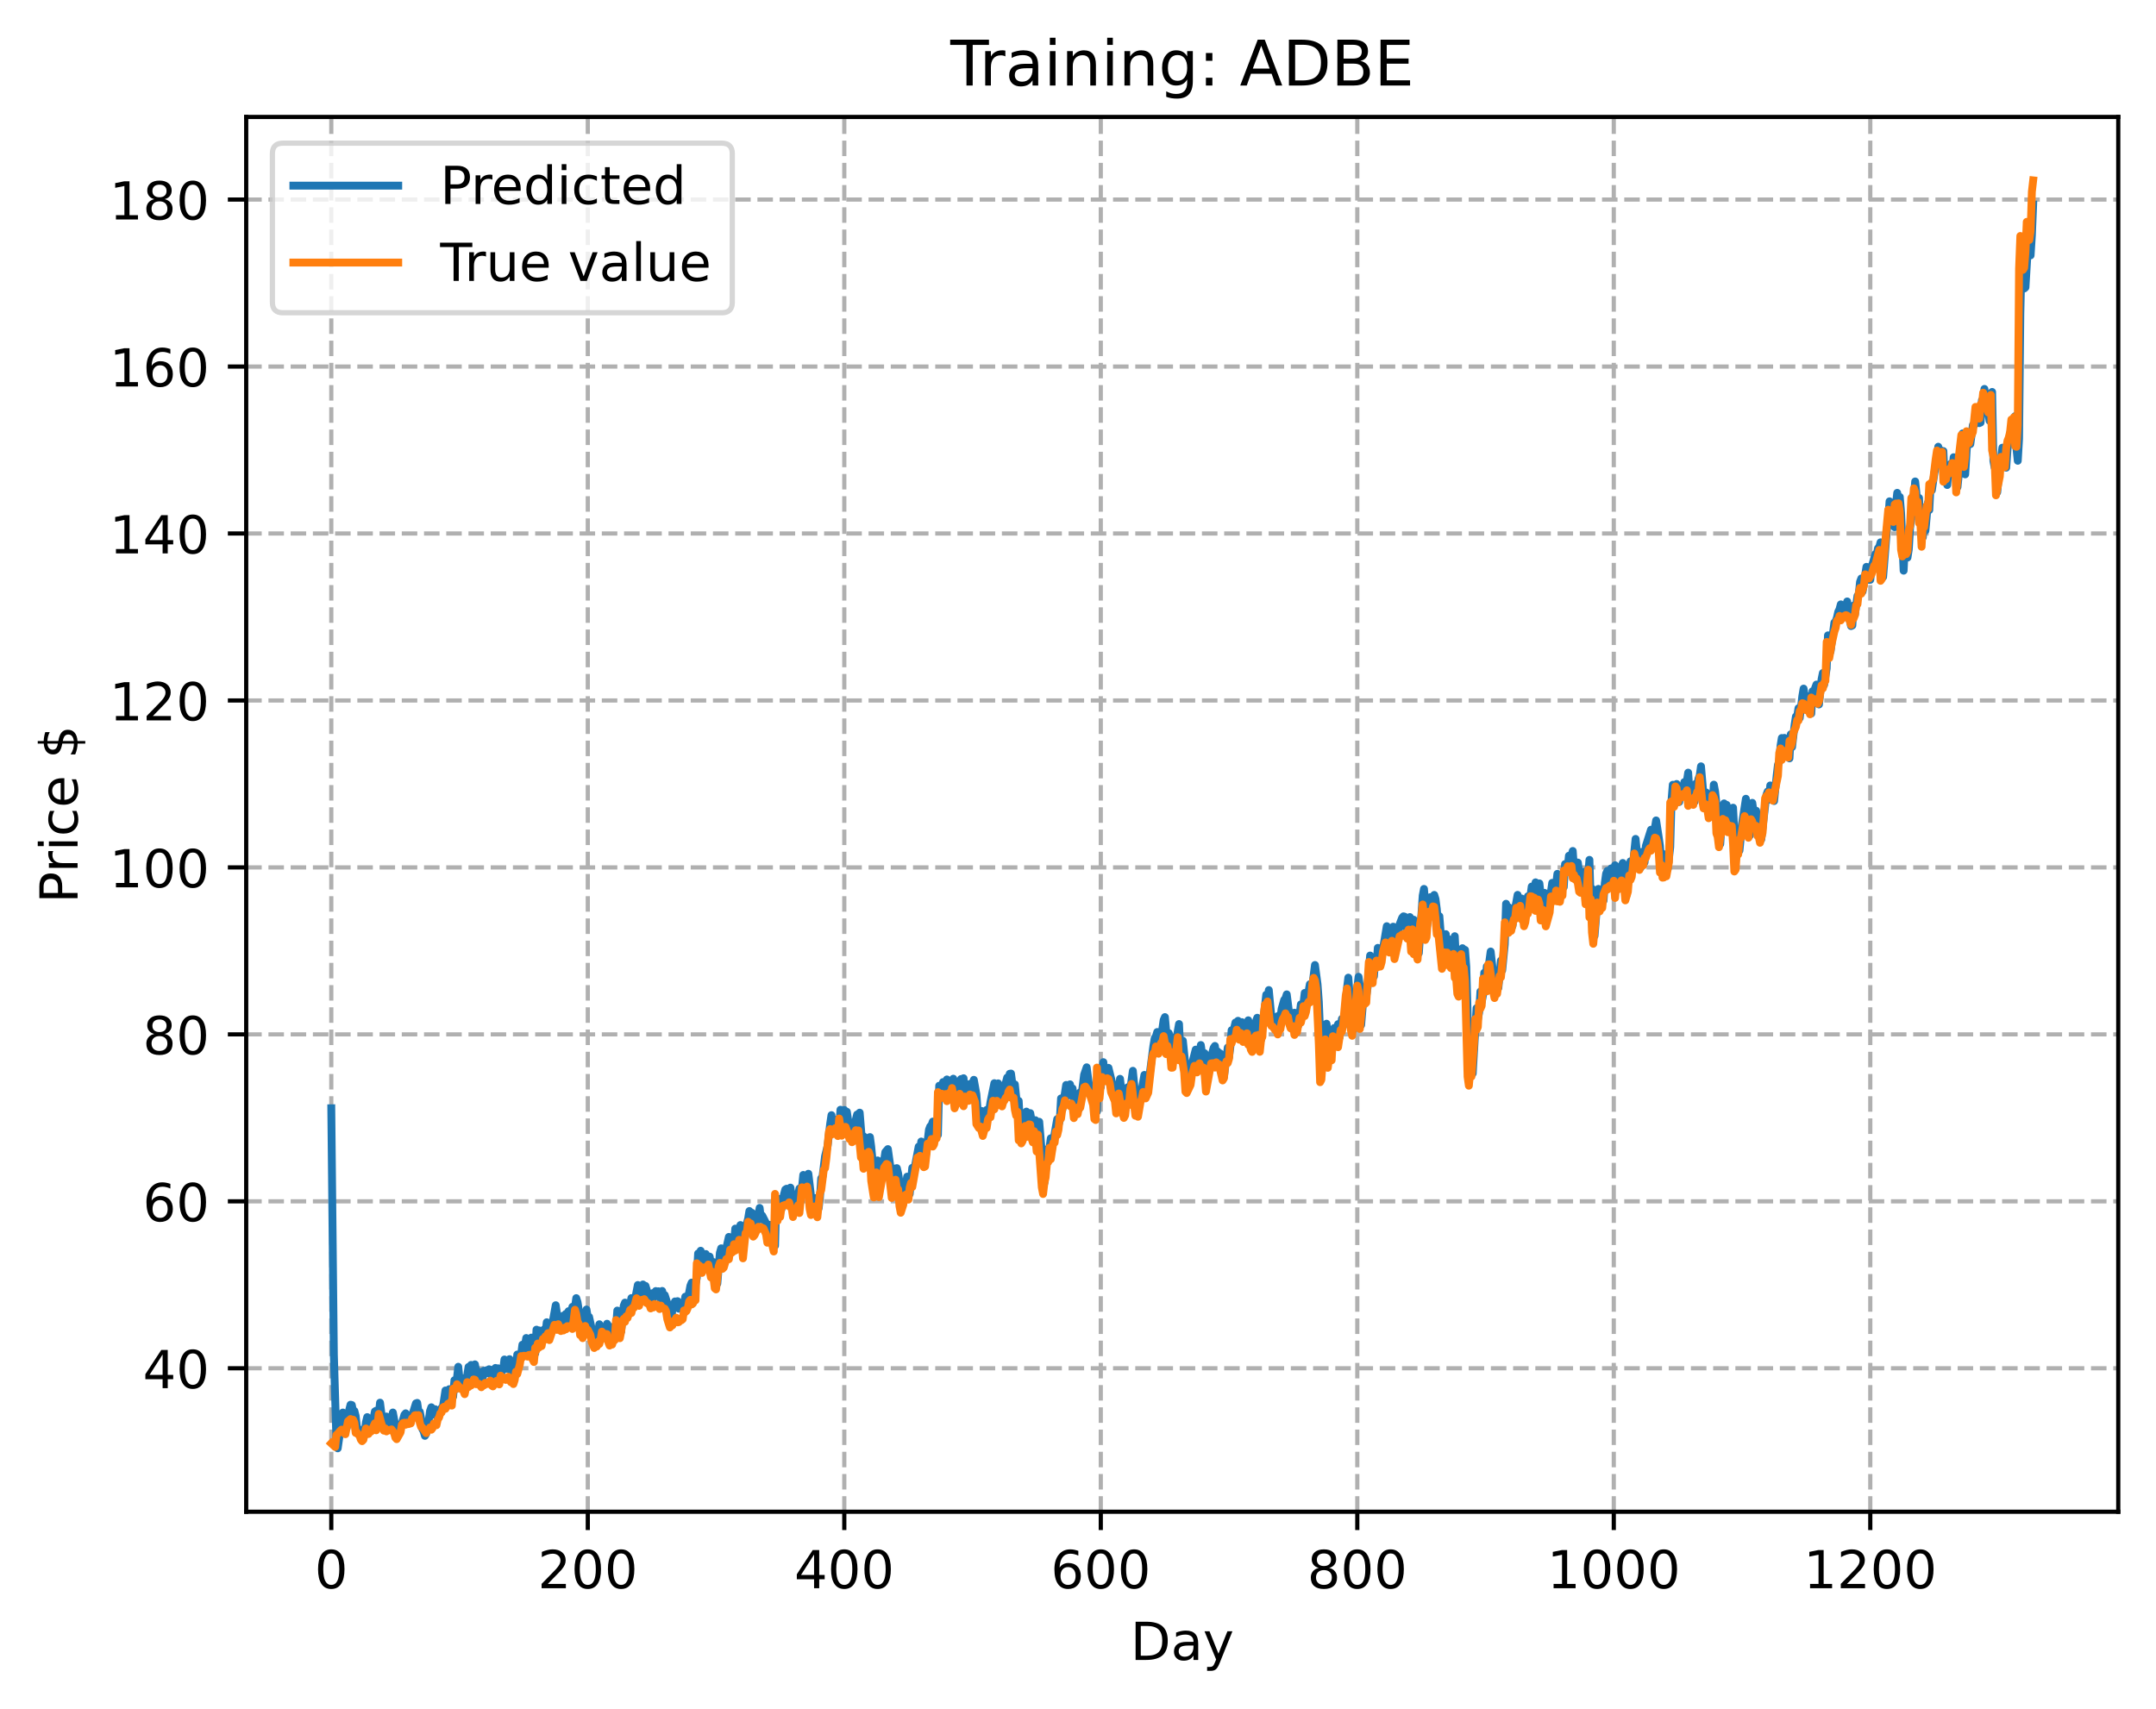 <?xml version="1.0" encoding="utf-8" standalone="no"?>
<!DOCTYPE svg PUBLIC "-//W3C//DTD SVG 1.1//EN"
  "http://www.w3.org/Graphics/SVG/1.1/DTD/svg11.dtd">
<!-- Created with matplotlib (https://matplotlib.org/) -->
<svg height="325.986pt" version="1.1" viewBox="0 0 411.286 325.986" width="411.286pt" xmlns="http://www.w3.org/2000/svg" xmlns:xlink="http://www.w3.org/1999/xlink">
 <defs>
  <style type="text/css">
*{stroke-linecap:butt;stroke-linejoin:round;}
  </style>
 </defs>
 <g id="figure_1">
  <g id="patch_1">
   <path d="M 0 325.986 
L 411.286 325.986 
L 411.286 0 
L 0 0 
z
" style="fill:#ffffff;"/>
  </g>
  <g id="axes_1">
   <g id="patch_2">
    <path d="M 46.966 288.43 
L 404.086 288.43 
L 404.086 22.318 
L 46.966 22.318 
z
" style="fill:#ffffff;"/>
   </g>
   <g id="matplotlib.axis_1">
    <g id="xtick_1">
     <g id="line2d_1">
      <path clip-path="url(#pf9458dab45)" d="M 63.198 288.43 
L 63.198 22.318 
" style="fill:none;stroke:#b0b0b0;stroke-dasharray:2.96,1.28;stroke-dashoffset:0;stroke-width:0.8;"/>
     </g>
     <g id="line2d_2">
      <defs>
       <path d="M 0 0 
L 0 3.5 
" id="mdc476d2573" style="stroke:#000000;stroke-width:0.8;"/>
      </defs>
      <g>
       <use style="stroke:#000000;stroke-width:0.8;" x="63.198" xlink:href="#mdc476d2573" y="288.43"/>
      </g>
     </g>
     <g id="text_1">
      <!-- 0 -->
      <defs>
       <path d="M 31.781 66.406 
Q 24.172 66.406 20.328 58.906 
Q 16.5 51.422 16.5 36.375 
Q 16.5 21.391 20.328 13.891 
Q 24.172 6.391 31.781 6.391 
Q 39.453 6.391 43.281 13.891 
Q 47.125 21.391 47.125 36.375 
Q 47.125 51.422 43.281 58.906 
Q 39.453 66.406 31.781 66.406 
z
M 31.781 74.219 
Q 44.047 74.219 50.516 64.516 
Q 56.984 54.828 56.984 36.375 
Q 56.984 17.969 50.516 8.266 
Q 44.047 -1.422 31.781 -1.422 
Q 19.531 -1.422 13.062 8.266 
Q 6.594 17.969 6.594 36.375 
Q 6.594 54.828 13.062 64.516 
Q 19.531 74.219 31.781 74.219 
z
" id="DejaVuSans-48"/>
      </defs>
      <g transform="translate(60.017 303.029)scale(0.1 -0.1)">
       <use xlink:href="#DejaVuSans-48"/>
      </g>
     </g>
    </g>
    <g id="xtick_2">
     <g id="line2d_3">
      <path clip-path="url(#pf9458dab45)" d="M 112.129 288.43 
L 112.129 22.318 
" style="fill:none;stroke:#b0b0b0;stroke-dasharray:2.96,1.28;stroke-dashoffset:0;stroke-width:0.8;"/>
     </g>
     <g id="line2d_4">
      <g>
       <use style="stroke:#000000;stroke-width:0.8;" x="112.129" xlink:href="#mdc476d2573" y="288.43"/>
      </g>
     </g>
     <g id="text_2">
      <!-- 200 -->
      <defs>
       <path d="M 19.188 8.297 
L 53.609 8.297 
L 53.609 0 
L 7.328 0 
L 7.328 8.297 
Q 12.938 14.109 22.625 23.891 
Q 32.328 33.688 34.812 36.531 
Q 39.547 41.844 41.422 45.531 
Q 43.312 49.219 43.312 52.781 
Q 43.312 58.594 39.234 62.25 
Q 35.156 65.922 28.609 65.922 
Q 23.969 65.922 18.812 64.312 
Q 13.672 62.703 7.812 59.422 
L 7.812 69.391 
Q 13.766 71.781 18.938 73 
Q 24.125 74.219 28.422 74.219 
Q 39.75 74.219 46.484 68.547 
Q 53.219 62.891 53.219 53.422 
Q 53.219 48.922 51.531 44.891 
Q 49.859 40.875 45.406 35.406 
Q 44.188 33.984 37.641 27.219 
Q 31.109 20.453 19.188 8.297 
z
" id="DejaVuSans-50"/>
      </defs>
      <g transform="translate(102.585 303.029)scale(0.1 -0.1)">
       <use xlink:href="#DejaVuSans-50"/>
       <use x="63.623" xlink:href="#DejaVuSans-48"/>
       <use x="127.246" xlink:href="#DejaVuSans-48"/>
      </g>
     </g>
    </g>
    <g id="xtick_3">
     <g id="line2d_5">
      <path clip-path="url(#pf9458dab45)" d="M 161.06 288.43 
L 161.06 22.318 
" style="fill:none;stroke:#b0b0b0;stroke-dasharray:2.96,1.28;stroke-dashoffset:0;stroke-width:0.8;"/>
     </g>
     <g id="line2d_6">
      <g>
       <use style="stroke:#000000;stroke-width:0.8;" x="161.06" xlink:href="#mdc476d2573" y="288.43"/>
      </g>
     </g>
     <g id="text_3">
      <!-- 400 -->
      <defs>
       <path d="M 37.797 64.312 
L 12.891 25.391 
L 37.797 25.391 
z
M 35.203 72.906 
L 47.609 72.906 
L 47.609 25.391 
L 58.016 25.391 
L 58.016 17.188 
L 47.609 17.188 
L 47.609 0 
L 37.797 0 
L 37.797 17.188 
L 4.891 17.188 
L 4.891 26.703 
z
" id="DejaVuSans-52"/>
      </defs>
      <g transform="translate(151.516 303.029)scale(0.1 -0.1)">
       <use xlink:href="#DejaVuSans-52"/>
       <use x="63.623" xlink:href="#DejaVuSans-48"/>
       <use x="127.246" xlink:href="#DejaVuSans-48"/>
      </g>
     </g>
    </g>
    <g id="xtick_4">
     <g id="line2d_7">
      <path clip-path="url(#pf9458dab45)" d="M 209.99 288.43 
L 209.99 22.318 
" style="fill:none;stroke:#b0b0b0;stroke-dasharray:2.96,1.28;stroke-dashoffset:0;stroke-width:0.8;"/>
     </g>
     <g id="line2d_8">
      <g>
       <use style="stroke:#000000;stroke-width:0.8;" x="209.99" xlink:href="#mdc476d2573" y="288.43"/>
      </g>
     </g>
     <g id="text_4">
      <!-- 600 -->
      <defs>
       <path d="M 33.016 40.375 
Q 26.375 40.375 22.484 35.828 
Q 18.609 31.297 18.609 23.391 
Q 18.609 15.531 22.484 10.953 
Q 26.375 6.391 33.016 6.391 
Q 39.656 6.391 43.531 10.953 
Q 47.406 15.531 47.406 23.391 
Q 47.406 31.297 43.531 35.828 
Q 39.656 40.375 33.016 40.375 
z
M 52.594 71.297 
L 52.594 62.312 
Q 48.875 64.062 45.094 64.984 
Q 41.312 65.922 37.594 65.922 
Q 27.828 65.922 22.672 59.328 
Q 17.531 52.734 16.797 39.406 
Q 19.672 43.656 24.016 45.922 
Q 28.375 48.188 33.594 48.188 
Q 44.578 48.188 50.953 41.516 
Q 57.328 34.859 57.328 23.391 
Q 57.328 12.156 50.688 5.359 
Q 44.047 -1.422 33.016 -1.422 
Q 20.359 -1.422 13.672 8.266 
Q 6.984 17.969 6.984 36.375 
Q 6.984 53.656 15.188 63.938 
Q 23.391 74.219 37.203 74.219 
Q 40.922 74.219 44.703 73.484 
Q 48.484 72.75 52.594 71.297 
z
" id="DejaVuSans-54"/>
      </defs>
      <g transform="translate(200.446 303.029)scale(0.1 -0.1)">
       <use xlink:href="#DejaVuSans-54"/>
       <use x="63.623" xlink:href="#DejaVuSans-48"/>
       <use x="127.246" xlink:href="#DejaVuSans-48"/>
      </g>
     </g>
    </g>
    <g id="xtick_5">
     <g id="line2d_9">
      <path clip-path="url(#pf9458dab45)" d="M 258.921 288.43 
L 258.921 22.318 
" style="fill:none;stroke:#b0b0b0;stroke-dasharray:2.96,1.28;stroke-dashoffset:0;stroke-width:0.8;"/>
     </g>
     <g id="line2d_10">
      <g>
       <use style="stroke:#000000;stroke-width:0.8;" x="258.921" xlink:href="#mdc476d2573" y="288.43"/>
      </g>
     </g>
     <g id="text_5">
      <!-- 800 -->
      <defs>
       <path d="M 31.781 34.625 
Q 24.75 34.625 20.719 30.859 
Q 16.703 27.094 16.703 20.516 
Q 16.703 13.922 20.719 10.156 
Q 24.75 6.391 31.781 6.391 
Q 38.812 6.391 42.859 10.172 
Q 46.922 13.969 46.922 20.516 
Q 46.922 27.094 42.891 30.859 
Q 38.875 34.625 31.781 34.625 
z
M 21.922 38.812 
Q 15.578 40.375 12.031 44.719 
Q 8.5 49.078 8.5 55.328 
Q 8.5 64.062 14.719 69.141 
Q 20.953 74.219 31.781 74.219 
Q 42.672 74.219 48.875 69.141 
Q 55.078 64.062 55.078 55.328 
Q 55.078 49.078 51.531 44.719 
Q 48 40.375 41.703 38.812 
Q 48.828 37.156 52.797 32.312 
Q 56.781 27.484 56.781 20.516 
Q 56.781 9.906 50.312 4.234 
Q 43.844 -1.422 31.781 -1.422 
Q 19.734 -1.422 13.25 4.234 
Q 6.781 9.906 6.781 20.516 
Q 6.781 27.484 10.781 32.312 
Q 14.797 37.156 21.922 38.812 
z
M 18.312 54.391 
Q 18.312 48.734 21.844 45.562 
Q 25.391 42.391 31.781 42.391 
Q 38.141 42.391 41.719 45.562 
Q 45.312 48.734 45.312 54.391 
Q 45.312 60.062 41.719 63.234 
Q 38.141 66.406 31.781 66.406 
Q 25.391 66.406 21.844 63.234 
Q 18.312 60.062 18.312 54.391 
z
" id="DejaVuSans-56"/>
      </defs>
      <g transform="translate(249.377 303.029)scale(0.1 -0.1)">
       <use xlink:href="#DejaVuSans-56"/>
       <use x="63.623" xlink:href="#DejaVuSans-48"/>
       <use x="127.246" xlink:href="#DejaVuSans-48"/>
      </g>
     </g>
    </g>
    <g id="xtick_6">
     <g id="line2d_11">
      <path clip-path="url(#pf9458dab45)" d="M 307.851 288.43 
L 307.851 22.318 
" style="fill:none;stroke:#b0b0b0;stroke-dasharray:2.96,1.28;stroke-dashoffset:0;stroke-width:0.8;"/>
     </g>
     <g id="line2d_12">
      <g>
       <use style="stroke:#000000;stroke-width:0.8;" x="307.851" xlink:href="#mdc476d2573" y="288.43"/>
      </g>
     </g>
     <g id="text_6">
      <!-- 1000 -->
      <defs>
       <path d="M 12.406 8.297 
L 28.516 8.297 
L 28.516 63.922 
L 10.984 60.406 
L 10.984 69.391 
L 28.422 72.906 
L 38.281 72.906 
L 38.281 8.297 
L 54.391 8.297 
L 54.391 0 
L 12.406 0 
z
" id="DejaVuSans-49"/>
      </defs>
      <g transform="translate(295.126 303.029)scale(0.1 -0.1)">
       <use xlink:href="#DejaVuSans-49"/>
       <use x="63.623" xlink:href="#DejaVuSans-48"/>
       <use x="127.246" xlink:href="#DejaVuSans-48"/>
       <use x="190.869" xlink:href="#DejaVuSans-48"/>
      </g>
     </g>
    </g>
    <g id="xtick_7">
     <g id="line2d_13">
      <path clip-path="url(#pf9458dab45)" d="M 356.782 288.43 
L 356.782 22.318 
" style="fill:none;stroke:#b0b0b0;stroke-dasharray:2.96,1.28;stroke-dashoffset:0;stroke-width:0.8;"/>
     </g>
     <g id="line2d_14">
      <g>
       <use style="stroke:#000000;stroke-width:0.8;" x="356.782" xlink:href="#mdc476d2573" y="288.43"/>
      </g>
     </g>
     <g id="text_7">
      <!-- 1200 -->
      <g transform="translate(344.057 303.029)scale(0.1 -0.1)">
       <use xlink:href="#DejaVuSans-49"/>
       <use x="63.623" xlink:href="#DejaVuSans-50"/>
       <use x="127.246" xlink:href="#DejaVuSans-48"/>
       <use x="190.869" xlink:href="#DejaVuSans-48"/>
      </g>
     </g>
    </g>
    <g id="text_8">
     <!-- Day -->
     <defs>
      <path d="M 19.672 64.797 
L 19.672 8.109 
L 31.594 8.109 
Q 46.688 8.109 53.688 14.938 
Q 60.688 21.781 60.688 36.531 
Q 60.688 51.172 53.688 57.984 
Q 46.688 64.797 31.594 64.797 
z
M 9.812 72.906 
L 30.078 72.906 
Q 51.266 72.906 61.172 64.094 
Q 71.094 55.281 71.094 36.531 
Q 71.094 17.672 61.125 8.828 
Q 51.172 0 30.078 0 
L 9.812 0 
z
" id="DejaVuSans-68"/>
      <path d="M 34.281 27.484 
Q 23.391 27.484 19.188 25 
Q 14.984 22.516 14.984 16.5 
Q 14.984 11.719 18.141 8.906 
Q 21.297 6.109 26.703 6.109 
Q 34.188 6.109 38.703 11.406 
Q 43.219 16.703 43.219 25.484 
L 43.219 27.484 
z
M 52.203 31.203 
L 52.203 0 
L 43.219 0 
L 43.219 8.297 
Q 40.141 3.328 35.547 0.953 
Q 30.953 -1.422 24.312 -1.422 
Q 15.922 -1.422 10.953 3.297 
Q 6 8.016 6 15.922 
Q 6 25.141 12.172 29.828 
Q 18.359 34.516 30.609 34.516 
L 43.219 34.516 
L 43.219 35.406 
Q 43.219 41.609 39.141 45 
Q 35.062 48.391 27.688 48.391 
Q 23 48.391 18.547 47.266 
Q 14.109 46.141 10.016 43.891 
L 10.016 52.203 
Q 14.938 54.109 19.578 55.047 
Q 24.219 56 28.609 56 
Q 40.484 56 46.344 49.844 
Q 52.203 43.703 52.203 31.203 
z
" id="DejaVuSans-97"/>
      <path d="M 32.172 -5.078 
Q 28.375 -14.844 24.75 -17.812 
Q 21.141 -20.797 15.094 -20.797 
L 7.906 -20.797 
L 7.906 -13.281 
L 13.188 -13.281 
Q 16.891 -13.281 18.938 -11.516 
Q 21 -9.766 23.484 -3.219 
L 25.094 0.875 
L 2.984 54.688 
L 12.5 54.688 
L 29.594 11.922 
L 46.688 54.688 
L 56.203 54.688 
z
" id="DejaVuSans-121"/>
     </defs>
     <g transform="translate(215.652 316.707)scale(0.1 -0.1)">
      <use xlink:href="#DejaVuSans-68"/>
      <use x="77.002" xlink:href="#DejaVuSans-97"/>
      <use x="138.281" xlink:href="#DejaVuSans-121"/>
     </g>
    </g>
   </g>
   <g id="matplotlib.axis_2">
    <g id="ytick_1">
     <g id="line2d_15">
      <path clip-path="url(#pf9458dab45)" d="M 46.966 261.061 
L 404.086 261.061 
" style="fill:none;stroke:#b0b0b0;stroke-dasharray:2.96,1.28;stroke-dashoffset:0;stroke-width:0.8;"/>
     </g>
     <g id="line2d_16">
      <defs>
       <path d="M 0 0 
L -3.5 0 
" id="m77520dc190" style="stroke:#000000;stroke-width:0.8;"/>
      </defs>
      <g>
       <use style="stroke:#000000;stroke-width:0.8;" x="46.966" xlink:href="#m77520dc190" y="261.061"/>
      </g>
     </g>
     <g id="text_9">
      <!-- 40 -->
      <g transform="translate(27.241 264.86)scale(0.1 -0.1)">
       <use xlink:href="#DejaVuSans-52"/>
       <use x="63.623" xlink:href="#DejaVuSans-48"/>
      </g>
     </g>
    </g>
    <g id="ytick_2">
     <g id="line2d_17">
      <path clip-path="url(#pf9458dab45)" d="M 46.966 229.206 
L 404.086 229.206 
" style="fill:none;stroke:#b0b0b0;stroke-dasharray:2.96,1.28;stroke-dashoffset:0;stroke-width:0.8;"/>
     </g>
     <g id="line2d_18">
      <g>
       <use style="stroke:#000000;stroke-width:0.8;" x="46.966" xlink:href="#m77520dc190" y="229.206"/>
      </g>
     </g>
     <g id="text_10">
      <!-- 60 -->
      <g transform="translate(27.241 233.005)scale(0.1 -0.1)">
       <use xlink:href="#DejaVuSans-54"/>
       <use x="63.623" xlink:href="#DejaVuSans-48"/>
      </g>
     </g>
    </g>
    <g id="ytick_3">
     <g id="line2d_19">
      <path clip-path="url(#pf9458dab45)" d="M 46.966 197.351 
L 404.086 197.351 
" style="fill:none;stroke:#b0b0b0;stroke-dasharray:2.96,1.28;stroke-dashoffset:0;stroke-width:0.8;"/>
     </g>
     <g id="line2d_20">
      <g>
       <use style="stroke:#000000;stroke-width:0.8;" x="46.966" xlink:href="#m77520dc190" y="197.351"/>
      </g>
     </g>
     <g id="text_11">
      <!-- 80 -->
      <g transform="translate(27.241 201.151)scale(0.1 -0.1)">
       <use xlink:href="#DejaVuSans-56"/>
       <use x="63.623" xlink:href="#DejaVuSans-48"/>
      </g>
     </g>
    </g>
    <g id="ytick_4">
     <g id="line2d_21">
      <path clip-path="url(#pf9458dab45)" d="M 46.966 165.497 
L 404.086 165.497 
" style="fill:none;stroke:#b0b0b0;stroke-dasharray:2.96,1.28;stroke-dashoffset:0;stroke-width:0.8;"/>
     </g>
     <g id="line2d_22">
      <g>
       <use style="stroke:#000000;stroke-width:0.8;" x="46.966" xlink:href="#m77520dc190" y="165.497"/>
      </g>
     </g>
     <g id="text_12">
      <!-- 100 -->
      <g transform="translate(20.878 169.296)scale(0.1 -0.1)">
       <use xlink:href="#DejaVuSans-49"/>
       <use x="63.623" xlink:href="#DejaVuSans-48"/>
       <use x="127.246" xlink:href="#DejaVuSans-48"/>
      </g>
     </g>
    </g>
    <g id="ytick_5">
     <g id="line2d_23">
      <path clip-path="url(#pf9458dab45)" d="M 46.966 133.642 
L 404.086 133.642 
" style="fill:none;stroke:#b0b0b0;stroke-dasharray:2.96,1.28;stroke-dashoffset:0;stroke-width:0.8;"/>
     </g>
     <g id="line2d_24">
      <g>
       <use style="stroke:#000000;stroke-width:0.8;" x="46.966" xlink:href="#m77520dc190" y="133.642"/>
      </g>
     </g>
     <g id="text_13">
      <!-- 120 -->
      <g transform="translate(20.878 137.441)scale(0.1 -0.1)">
       <use xlink:href="#DejaVuSans-49"/>
       <use x="63.623" xlink:href="#DejaVuSans-50"/>
       <use x="127.246" xlink:href="#DejaVuSans-48"/>
      </g>
     </g>
    </g>
    <g id="ytick_6">
     <g id="line2d_25">
      <path clip-path="url(#pf9458dab45)" d="M 46.966 101.787 
L 404.086 101.787 
" style="fill:none;stroke:#b0b0b0;stroke-dasharray:2.96,1.28;stroke-dashoffset:0;stroke-width:0.8;"/>
     </g>
     <g id="line2d_26">
      <g>
       <use style="stroke:#000000;stroke-width:0.8;" x="46.966" xlink:href="#m77520dc190" y="101.787"/>
      </g>
     </g>
     <g id="text_14">
      <!-- 140 -->
      <g transform="translate(20.878 105.586)scale(0.1 -0.1)">
       <use xlink:href="#DejaVuSans-49"/>
       <use x="63.623" xlink:href="#DejaVuSans-52"/>
       <use x="127.246" xlink:href="#DejaVuSans-48"/>
      </g>
     </g>
    </g>
    <g id="ytick_7">
     <g id="line2d_27">
      <path clip-path="url(#pf9458dab45)" d="M 46.966 69.932 
L 404.086 69.932 
" style="fill:none;stroke:#b0b0b0;stroke-dasharray:2.96,1.28;stroke-dashoffset:0;stroke-width:0.8;"/>
     </g>
     <g id="line2d_28">
      <g>
       <use style="stroke:#000000;stroke-width:0.8;" x="46.966" xlink:href="#m77520dc190" y="69.932"/>
      </g>
     </g>
     <g id="text_15">
      <!-- 160 -->
      <g transform="translate(20.878 73.731)scale(0.1 -0.1)">
       <use xlink:href="#DejaVuSans-49"/>
       <use x="63.623" xlink:href="#DejaVuSans-54"/>
       <use x="127.246" xlink:href="#DejaVuSans-48"/>
      </g>
     </g>
    </g>
    <g id="ytick_8">
     <g id="line2d_29">
      <path clip-path="url(#pf9458dab45)" d="M 46.966 38.077 
L 404.086 38.077 
" style="fill:none;stroke:#b0b0b0;stroke-dasharray:2.96,1.28;stroke-dashoffset:0;stroke-width:0.8;"/>
     </g>
     <g id="line2d_30">
      <g>
       <use style="stroke:#000000;stroke-width:0.8;" x="46.966" xlink:href="#m77520dc190" y="38.077"/>
      </g>
     </g>
     <g id="text_16">
      <!-- 180 -->
      <g transform="translate(20.878 41.877)scale(0.1 -0.1)">
       <use xlink:href="#DejaVuSans-49"/>
       <use x="63.623" xlink:href="#DejaVuSans-56"/>
       <use x="127.246" xlink:href="#DejaVuSans-48"/>
      </g>
     </g>
    </g>
    <g id="text_17">
     <!-- Price $ -->
     <defs>
      <path d="M 19.672 64.797 
L 19.672 37.406 
L 32.078 37.406 
Q 38.969 37.406 42.719 40.969 
Q 46.484 44.531 46.484 51.125 
Q 46.484 57.672 42.719 61.234 
Q 38.969 64.797 32.078 64.797 
z
M 9.812 72.906 
L 32.078 72.906 
Q 44.344 72.906 50.609 67.359 
Q 56.891 61.812 56.891 51.125 
Q 56.891 40.328 50.609 34.812 
Q 44.344 29.297 32.078 29.297 
L 19.672 29.297 
L 19.672 0 
L 9.812 0 
z
" id="DejaVuSans-80"/>
      <path d="M 41.109 46.297 
Q 39.594 47.172 37.812 47.578 
Q 36.031 48 33.891 48 
Q 26.266 48 22.188 43.047 
Q 18.109 38.094 18.109 28.812 
L 18.109 0 
L 9.078 0 
L 9.078 54.688 
L 18.109 54.688 
L 18.109 46.188 
Q 20.953 51.172 25.484 53.578 
Q 30.031 56 36.531 56 
Q 37.453 56 38.578 55.875 
Q 39.703 55.766 41.062 55.516 
z
" id="DejaVuSans-114"/>
      <path d="M 9.422 54.688 
L 18.406 54.688 
L 18.406 0 
L 9.422 0 
z
M 9.422 75.984 
L 18.406 75.984 
L 18.406 64.594 
L 9.422 64.594 
z
" id="DejaVuSans-105"/>
      <path d="M 48.781 52.594 
L 48.781 44.188 
Q 44.969 46.297 41.141 47.344 
Q 37.312 48.391 33.406 48.391 
Q 24.656 48.391 19.812 42.844 
Q 14.984 37.312 14.984 27.297 
Q 14.984 17.281 19.812 11.734 
Q 24.656 6.203 33.406 6.203 
Q 37.312 6.203 41.141 7.25 
Q 44.969 8.297 48.781 10.406 
L 48.781 2.094 
Q 45.016 0.344 40.984 -0.531 
Q 36.969 -1.422 32.422 -1.422 
Q 20.062 -1.422 12.781 6.344 
Q 5.516 14.109 5.516 27.297 
Q 5.516 40.672 12.859 48.328 
Q 20.219 56 33.016 56 
Q 37.156 56 41.109 55.141 
Q 45.062 54.297 48.781 52.594 
z
" id="DejaVuSans-99"/>
      <path d="M 56.203 29.594 
L 56.203 25.203 
L 14.891 25.203 
Q 15.484 15.922 20.484 11.062 
Q 25.484 6.203 34.422 6.203 
Q 39.594 6.203 44.453 7.469 
Q 49.312 8.734 54.109 11.281 
L 54.109 2.781 
Q 49.266 0.734 44.188 -0.344 
Q 39.109 -1.422 33.891 -1.422 
Q 20.797 -1.422 13.156 6.188 
Q 5.516 13.812 5.516 26.812 
Q 5.516 40.234 12.766 48.109 
Q 20.016 56 32.328 56 
Q 43.359 56 49.781 48.891 
Q 56.203 41.797 56.203 29.594 
z
M 47.219 32.234 
Q 47.125 39.594 43.094 43.984 
Q 39.062 48.391 32.422 48.391 
Q 24.906 48.391 20.391 44.141 
Q 15.875 39.891 15.188 32.172 
z
" id="DejaVuSans-101"/>
      <path id="DejaVuSans-32"/>
      <path d="M 33.797 -14.703 
L 28.906 -14.703 
L 28.859 0 
Q 23.734 0.094 18.609 1.188 
Q 13.484 2.297 8.297 4.5 
L 8.297 13.281 
Q 13.281 10.156 18.375 8.562 
Q 23.484 6.984 28.906 6.938 
L 28.906 29.203 
Q 18.109 30.953 13.203 35.156 
Q 8.297 39.359 8.297 46.688 
Q 8.297 54.641 13.625 59.219 
Q 18.953 63.812 28.906 64.5 
L 28.906 75.984 
L 33.797 75.984 
L 33.797 64.656 
Q 38.328 64.453 42.578 63.688 
Q 46.828 62.938 50.875 61.625 
L 50.875 53.078 
Q 46.828 55.125 42.547 56.25 
Q 38.281 57.375 33.797 57.562 
L 33.797 36.719 
Q 44.875 35.016 50.094 30.609 
Q 55.328 26.219 55.328 18.609 
Q 55.328 10.359 49.781 5.594 
Q 44.234 0.828 33.797 0.094 
z
M 28.906 37.594 
L 28.906 57.625 
Q 23.25 56.984 20.266 54.391 
Q 17.281 51.812 17.281 47.516 
Q 17.281 43.312 20.031 40.969 
Q 22.797 38.625 28.906 37.594 
z
M 33.797 28.219 
L 33.797 7.078 
Q 39.984 7.906 43.141 10.594 
Q 46.297 13.281 46.297 17.672 
Q 46.297 21.969 43.281 24.5 
Q 40.281 27.047 33.797 28.219 
z
" id="DejaVuSans-36"/>
     </defs>
     <g transform="translate(14.798 172.342)rotate(-90)scale(0.1 -0.1)">
      <use xlink:href="#DejaVuSans-80"/>
      <use x="58.553" xlink:href="#DejaVuSans-114"/>
      <use x="99.666" xlink:href="#DejaVuSans-105"/>
      <use x="127.449" xlink:href="#DejaVuSans-99"/>
      <use x="182.43" xlink:href="#DejaVuSans-101"/>
      <use x="243.953" xlink:href="#DejaVuSans-32"/>
      <use x="275.74" xlink:href="#DejaVuSans-36"/>
     </g>
    </g>
   </g>
   <g id="line2d_31">
    <path clip-path="url(#pf9458dab45)" d="M 63.198 211.45 
L 63.688 258.495 
L 64.177 274.794 
L 64.422 276.334 
L 65.4 269.503 
L 65.645 270.5 
L 65.89 272.174 
L 66.134 272.444 
L 66.379 271.083 
L 66.623 268.984 
L 66.868 268.013 
L 67.113 268.066 
L 67.357 269.366 
L 67.602 269.196 
L 67.847 270.154 
L 68.091 272.318 
L 68.336 272.559 
L 68.825 273.788 
L 69.07 274.307 
L 69.315 274.427 
L 69.559 273.516 
L 69.804 271.348 
L 70.049 270.373 
L 70.538 272.836 
L 70.783 271.85 
L 71.027 271.8 
L 71.517 269.294 
L 71.761 269.151 
L 72.006 270.711 
L 72.251 270.038 
L 72.495 267.618 
L 72.984 271.501 
L 73.474 271.796 
L 73.718 270.266 
L 73.963 270.901 
L 74.208 270.474 
L 74.452 271.583 
L 74.697 270.752 
L 74.942 269.496 
L 75.676 273.423 
L 75.92 273.741 
L 76.41 271.783 
L 76.654 271.649 
L 77.144 269.939 
L 77.388 269.654 
L 77.633 270.734 
L 77.878 270.824 
L 78.122 271.53 
L 78.367 270.381 
L 78.611 270.093 
L 79.345 267.76 
L 79.59 267.665 
L 79.835 269.315 
L 80.079 269.357 
L 80.324 270.62 
L 80.569 272.644 
L 80.813 273.091 
L 81.058 273.952 
L 81.303 273.535 
L 81.547 272.771 
L 82.037 269.201 
L 82.281 268.501 
L 82.526 269.95 
L 82.771 269.87 
L 83.015 268.87 
L 83.26 269.433 
L 83.505 270.454 
L 83.749 269.522 
L 83.994 269.199 
L 84.239 268.614 
L 84.483 268.469 
L 84.972 265.295 
L 85.217 266.886 
L 85.462 266.914 
L 85.706 265.042 
L 85.951 266.487 
L 86.196 265.264 
L 86.44 266.468 
L 86.685 263.341 
L 86.93 265.071 
L 87.419 260.771 
L 87.664 263.218 
L 88.153 264.208 
L 88.398 262.97 
L 88.642 263.34 
L 88.887 263.996 
L 89.376 260.805 
L 89.621 261.634 
L 89.866 260.42 
L 90.11 261.938 
L 90.355 261.946 
L 90.599 260.311 
L 91.089 262.98 
L 91.333 261.887 
L 91.578 261.761 
L 91.823 262.182 
L 92.067 262.897 
L 92.312 261.522 
L 92.557 262.11 
L 92.801 261.441 
L 93.046 261.656 
L 93.291 261.245 
L 93.535 262.192 
L 93.78 261.375 
L 94.025 261.53 
L 94.269 262.372 
L 94.514 260.997 
L 94.759 261.428 
L 95.003 261.063 
L 95.248 261.74 
L 95.493 262.98 
L 95.737 261.092 
L 95.982 261.389 
L 96.227 259.383 
L 96.471 259.636 
L 96.716 261.154 
L 97.205 259.318 
L 97.694 262.444 
L 97.939 261.101 
L 98.184 261.731 
L 98.428 260.95 
L 98.673 258.436 
L 98.918 259.799 
L 99.162 259.525 
L 99.407 258.484 
L 99.652 256.561 
L 99.896 257.376 
L 100.141 256.699 
L 100.386 255.284 
L 100.875 257.377 
L 101.364 255.205 
L 102.098 258.256 
L 102.343 253.69 
L 102.587 254.452 
L 102.832 253.831 
L 103.077 255.109 
L 103.321 255.035 
L 103.566 255.599 
L 103.811 253.633 
L 104.055 254.457 
L 104.3 252.277 
L 104.545 253.277 
L 104.789 252.817 
L 105.034 254.432 
L 106.013 249.027 
L 106.502 252.439 
L 106.747 251.302 
L 106.991 251.751 
L 107.236 253.075 
L 107.481 251.008 
L 107.725 252.176 
L 107.97 250.66 
L 108.215 251.789 
L 108.459 250.165 
L 108.704 250.9 
L 108.948 250.389 
L 109.193 249.331 
L 109.438 251.236 
L 109.927 247.675 
L 110.172 248.45 
L 110.661 251.6 
L 110.906 253.211 
L 111.15 251.521 
L 111.395 252.727 
L 111.64 251.64 
L 111.884 249.846 
L 112.129 251.41 
L 112.374 251.248 
L 113.352 255.664 
L 113.597 256.303 
L 113.842 254.528 
L 114.086 254.406 
L 114.331 252.656 
L 114.575 253.923 
L 115.065 253.297 
L 115.309 253.364 
L 115.554 254.392 
L 115.799 252.559 
L 116.043 252.965 
L 116.533 254.923 
L 116.777 253.223 
L 117.022 254.02 
L 117.267 252.994 
L 117.511 253.564 
L 117.756 250.048 
L 118.245 252.86 
L 118.49 254.049 
L 118.979 249.145 
L 119.224 248.529 
L 119.469 249.734 
L 119.713 249.235 
L 119.958 250.215 
L 120.447 247.659 
L 120.692 248.941 
L 120.936 247.969 
L 121.181 247.727 
L 121.67 245.176 
L 122.16 247.69 
L 122.404 245.952 
L 122.649 245.072 
L 122.894 246.319 
L 123.138 245.336 
L 123.872 247.713 
L 124.117 247.934 
L 124.362 248.767 
L 124.606 246.694 
L 124.851 247.275 
L 125.096 246.327 
L 125.34 247.273 
L 125.585 246.364 
L 126.074 248.184 
L 126.319 246.306 
L 126.563 247.447 
L 126.808 247.091 
L 127.297 248.623 
L 128.031 252.535 
L 128.276 249.518 
L 128.765 248.303 
L 129.01 248.51 
L 129.255 248.256 
L 129.499 249.698 
L 129.744 249.655 
L 129.989 248.583 
L 130.233 249.57 
L 130.478 249.112 
L 130.723 247.405 
L 130.967 248.271 
L 131.457 246.619 
L 131.701 245.321 
L 131.946 244.715 
L 132.191 246.508 
L 132.435 246.355 
L 132.924 243.814 
L 133.169 239.16 
L 133.414 240.903 
L 133.658 238.633 
L 134.148 241.674 
L 134.392 240.064 
L 134.637 239.256 
L 135.126 241.927 
L 135.371 239.748 
L 135.86 242.359 
L 136.105 240.797 
L 136.839 244.91 
L 137.328 239.026 
L 137.573 238.17 
L 138.062 241.5 
L 138.307 239.213 
L 139.041 235.994 
L 139.285 238.381 
L 139.53 236.741 
L 139.775 237.99 
L 140.019 237.163 
L 140.264 234.41 
L 140.509 236.176 
L 140.753 235.751 
L 141.243 233.73 
L 141.487 235.761 
L 141.732 234.459 
L 141.977 236.56 
L 142.221 235.335 
L 142.466 233.428 
L 142.711 232.533 
L 142.955 231.053 
L 143.2 232.944 
L 143.445 231.397 
L 143.934 234.732 
L 144.423 232.253 
L 144.668 231.998 
L 144.912 230.461 
L 145.157 232.652 
L 145.402 231.931 
L 146.136 233.382 
L 146.38 233.644 
L 146.625 235.541 
L 146.87 233.69 
L 147.359 235.879 
L 147.604 236.555 
L 147.848 237.678 
L 148.093 229.066 
L 148.338 230.613 
L 148.582 230.773 
L 148.827 228.726 
L 149.072 230.691 
L 149.561 227.865 
L 149.806 226.961 
L 150.05 226.805 
L 150.295 228.371 
L 150.784 226.589 
L 151.518 231.197 
L 151.763 228.619 
L 152.007 229.381 
L 152.497 226.767 
L 152.741 229.13 
L 153.231 224.173 
L 153.475 224.907 
L 153.965 227.48 
L 154.209 223.943 
L 154.943 230.226 
L 155.188 229.115 
L 155.433 230.548 
L 155.677 228.575 
L 155.922 229.181 
L 156.166 230.523 
L 156.411 228.555 
L 156.656 224.823 
L 156.9 224.544 
L 157.39 220.608 
L 157.879 218.622 
L 158.368 214.39 
L 158.613 212.762 
L 158.858 215.267 
L 159.102 214.226 
L 159.347 215.479 
L 159.592 213.63 
L 159.836 214.932 
L 160.081 215.2 
L 160.326 211.734 
L 160.815 215.505 
L 161.06 211.775 
L 161.304 212.24 
L 161.549 212.115 
L 162.283 217.007 
L 162.527 214.759 
L 162.772 215.599 
L 163.506 212.64 
L 163.751 214.261 
L 163.995 212.286 
L 164.485 218.297 
L 164.729 216.788 
L 164.974 220.137 
L 165.219 218.77 
L 165.463 218.706 
L 165.708 217.053 
L 165.953 216.946 
L 166.197 218.782 
L 166.931 226.519 
L 167.421 221.403 
L 167.91 226.335 
L 168.888 219.802 
L 169.378 219.239 
L 170.356 226.234 
L 170.846 222.93 
L 171.09 222.874 
L 171.335 223.91 
L 171.58 225.487 
L 172.069 229.692 
L 172.314 227.865 
L 172.558 227.918 
L 173.048 224.497 
L 173.292 224.997 
L 173.537 227.81 
L 174.026 222.817 
L 174.271 223.907 
L 175.249 218.763 
L 175.494 219.991 
L 175.739 217.798 
L 175.983 219.644 
L 176.228 219.32 
L 176.473 221.306 
L 176.717 219.744 
L 177.207 215.566 
L 177.451 214.909 
L 177.696 214.711 
L 177.941 213.992 
L 178.185 216.973 
L 178.43 216.39 
L 178.675 215.102 
L 178.919 216.532 
L 179.164 207.147 
L 179.653 208.697 
L 179.898 206.453 
L 180.142 207.728 
L 180.632 205.952 
L 180.876 208.852 
L 181.121 208.057 
L 181.366 206.871 
L 181.61 207.374 
L 181.855 205.809 
L 182.344 209.945 
L 182.834 207.429 
L 183.078 206.408 
L 183.323 205.877 
L 183.568 207.712 
L 183.812 205.723 
L 184.057 208.392 
L 184.302 206.837 
L 184.546 208.229 
L 184.791 206.88 
L 185.036 208.434 
L 185.28 206.692 
L 185.525 207.476 
L 185.77 206.023 
L 186.259 208.763 
L 186.503 212.012 
L 186.993 213.744 
L 187.237 211.959 
L 187.482 213.81 
L 187.727 214.788 
L 187.971 212.669 
L 188.216 211.77 
L 188.461 213.311 
L 188.95 210.253 
L 189.684 206.666 
L 189.929 208.859 
L 190.418 206.701 
L 190.663 208.6 
L 190.907 209.596 
L 191.152 208.046 
L 191.397 208.635 
L 191.886 206.521 
L 192.13 205.592 
L 192.375 205.888 
L 192.62 204.866 
L 192.864 204.825 
L 193.354 208.615 
L 193.598 206.891 
L 194.088 211.525 
L 194.332 210.039 
L 194.577 214.649 
L 194.822 213.278 
L 195.066 216.106 
L 195.311 215.626 
L 195.8 212.085 
L 196.045 214.626 
L 196.534 212.376 
L 197.268 216.606 
L 197.513 213.722 
L 197.758 215.097 
L 198.002 217.828 
L 198.247 214.027 
L 199.225 225.724 
L 199.715 220.922 
L 199.959 219.133 
L 200.204 219.006 
L 200.449 217.177 
L 200.693 219.097 
L 201.672 213.522 
L 201.917 214.654 
L 202.161 213.834 
L 202.406 209.568 
L 202.651 211.737 
L 203.385 206.998 
L 203.629 209.079 
L 204.118 206.883 
L 204.363 208.425 
L 204.608 207.659 
L 205.097 211.625 
L 205.342 209.512 
L 205.831 211.606 
L 206.076 208.389 
L 206.32 208.977 
L 206.81 205.05 
L 207.299 203.632 
L 207.788 207.349 
L 208.278 208.707 
L 208.767 209.524 
L 209.256 212.095 
L 209.501 204.04 
L 209.746 206.577 
L 209.99 207.418 
L 210.235 204.056 
L 210.479 202.65 
L 210.724 205.347 
L 210.969 203.87 
L 211.213 205.355 
L 211.458 203.74 
L 212.192 206.746 
L 212.437 207.348 
L 212.926 209.347 
L 213.171 209.886 
L 213.415 208.367 
L 213.66 205.833 
L 214.149 210.169 
L 214.394 210.318 
L 214.639 211.363 
L 215.128 207.44 
L 215.373 208.955 
L 215.617 207.822 
L 216.106 204.303 
L 216.596 209.28 
L 216.84 210.962 
L 217.085 208.783 
L 217.33 210.564 
L 218.308 205.085 
L 218.798 207.843 
L 219.042 205.599 
L 219.287 205.233 
L 220.021 199.554 
L 220.266 198.121 
L 220.51 197.699 
L 220.755 196.904 
L 221.244 200.014 
L 221.734 196.264 
L 221.978 194.616 
L 222.223 194.053 
L 222.712 199.444 
L 222.957 197.106 
L 223.201 199.478 
L 223.446 197.868 
L 223.691 200.457 
L 223.935 200.08 
L 224.425 198.152 
L 224.914 195.377 
L 225.159 200.921 
L 225.648 198.56 
L 226.382 205.653 
L 226.627 207.09 
L 226.871 205.024 
L 228.094 200.259 
L 228.584 203.134 
L 229.073 199.382 
L 229.562 202.865 
L 229.807 200.955 
L 230.052 202.961 
L 230.296 206.017 
L 230.786 202.596 
L 231.52 199.913 
L 231.764 199.561 
L 232.009 201.856 
L 232.254 200.592 
L 232.498 202.327 
L 232.743 200.972 
L 233.477 205.469 
L 234.211 199.861 
L 234.455 201.677 
L 234.7 199.79 
L 234.945 196.557 
L 235.189 198.193 
L 235.434 196.123 
L 235.679 195.087 
L 235.923 196.802 
L 236.168 194.76 
L 236.657 197.657 
L 236.902 195.013 
L 237.391 197.45 
L 237.636 195.276 
L 237.881 196.506 
L 238.125 194.666 
L 238.37 196.685 
L 238.615 195.71 
L 239.104 199.652 
L 239.593 194.866 
L 239.838 194.181 
L 240.082 196.906 
L 240.327 194.988 
L 240.572 198.361 
L 241.55 189.785 
L 241.795 191.094 
L 242.04 188.897 
L 242.529 194.111 
L 242.774 195.169 
L 243.018 195.306 
L 243.263 195.709 
L 243.508 195.849 
L 243.752 193.871 
L 243.997 195.918 
L 244.486 192.503 
L 244.976 190.777 
L 245.22 190.49 
L 245.465 189.719 
L 245.954 193.595 
L 246.199 194.911 
L 246.443 195.319 
L 246.688 195.975 
L 246.933 193.22 
L 247.177 195.553 
L 247.422 194.013 
L 247.667 195.662 
L 248.156 191.63 
L 248.401 193.523 
L 248.89 189.441 
L 249.135 191.818 
L 249.869 187.782 
L 250.113 189.846 
L 250.847 184.117 
L 251.337 187.787 
L 251.581 191.123 
L 252.07 202.926 
L 252.315 201.801 
L 252.804 196.694 
L 253.049 195.316 
L 253.294 197.356 
L 253.538 201.002 
L 254.028 197.274 
L 254.272 199.678 
L 254.517 196.133 
L 254.762 197.426 
L 255.251 195.398 
L 255.496 198.002 
L 255.985 194.392 
L 256.23 195.761 
L 256.474 194.519 
L 256.964 188.482 
L 257.208 186.531 
L 257.453 189.762 
L 257.697 191.483 
L 258.187 196.436 
L 258.676 189.546 
L 258.921 188.539 
L 259.165 186.362 
L 259.41 188.148 
L 259.655 195.562 
L 260.144 189.777 
L 260.389 188.382 
L 260.633 190.087 
L 260.878 188.431 
L 261.367 182.311 
L 262.101 186.289 
L 262.346 182.578 
L 262.591 184.151 
L 262.835 180.848 
L 263.08 182.961 
L 263.325 181.181 
L 263.569 182.558 
L 264.548 176.713 
L 264.792 178.796 
L 265.037 177.57 
L 265.282 180.365 
L 265.771 176.804 
L 266.26 180.827 
L 266.994 176.355 
L 267.484 175.097 
L 267.728 174.833 
L 267.973 174.904 
L 268.218 176.949 
L 268.462 175.128 
L 268.707 177.423 
L 268.952 174.968 
L 269.441 179.092 
L 269.685 175.476 
L 269.93 179.286 
L 270.175 176.618 
L 270.419 180.117 
L 270.664 181.842 
L 271.398 170.886 
L 271.643 169.601 
L 271.887 172.57 
L 272.132 177.284 
L 272.377 175.623 
L 272.621 172.702 
L 272.866 171.168 
L 273.355 174.101 
L 273.6 170.746 
L 273.845 171.547 
L 274.089 173.463 
L 274.334 176.532 
L 274.579 174.805 
L 275.068 180.939 
L 275.313 182.579 
L 275.557 179.711 
L 275.802 178.229 
L 276.046 181.249 
L 276.291 179.162 
L 276.536 181.726 
L 276.78 180.057 
L 277.025 183.499 
L 277.514 178.622 
L 277.759 183.337 
L 278.004 182.786 
L 278.493 188.682 
L 278.738 183.65 
L 278.982 180.909 
L 279.227 183.39 
L 279.472 181.233 
L 279.716 184.46 
L 280.206 201.976 
L 280.45 205.399 
L 280.695 202.891 
L 280.94 204.81 
L 281.673 192.346 
L 281.918 194.447 
L 282.163 193.201 
L 282.407 189.177 
L 282.652 191.195 
L 282.897 189.903 
L 283.141 185.598 
L 283.386 186.979 
L 283.631 184.383 
L 283.875 187.299 
L 284.12 183.349 
L 284.365 181.541 
L 285.099 188.087 
L 285.343 189.644 
L 285.588 186.98 
L 285.833 188.48 
L 286.322 183.277 
L 286.567 185.132 
L 287.056 180.156 
L 287.301 172.433 
L 287.545 174.446 
L 287.79 173.079 
L 288.034 175.934 
L 288.279 174.714 
L 288.524 176.687 
L 289.013 173.423 
L 289.502 170.738 
L 289.992 174.289 
L 290.236 171.418 
L 290.481 173.483 
L 290.726 171.719 
L 290.97 174.132 
L 291.46 171.012 
L 291.704 172.771 
L 292.194 169.144 
L 292.438 170.207 
L 292.683 170.583 
L 292.928 168.347 
L 293.172 171.885 
L 293.661 168.547 
L 293.906 170.72 
L 294.151 174.203 
L 294.395 172.679 
L 294.64 170.354 
L 294.885 173.656 
L 295.129 175.247 
L 296.108 168.44 
L 296.597 171.112 
L 297.087 166.725 
L 297.331 170.203 
L 297.576 168.241 
L 297.821 170.613 
L 298.065 168.136 
L 298.31 169.244 
L 298.555 164.857 
L 298.799 165.621 
L 299.044 165.809 
L 299.289 163.273 
L 299.533 165.284 
L 299.778 163.202 
L 300.022 162.36 
L 300.267 165.909 
L 300.512 164.431 
L 300.756 166.446 
L 301.001 164.572 
L 301.49 168.481 
L 301.735 169.324 
L 301.98 167.082 
L 302.224 166.342 
L 302.469 166.315 
L 302.714 170.125 
L 303.203 164.053 
L 303.448 172.403 
L 303.692 169.536 
L 304.182 178.555 
L 304.916 169.596 
L 305.405 172.319 
L 305.649 170.148 
L 305.894 171.85 
L 306.139 168.481 
L 306.383 166.701 
L 306.628 166.152 
L 306.873 167.872 
L 307.117 166.295 
L 307.362 165.681 
L 307.607 167.232 
L 308.096 165.086 
L 308.341 168.601 
L 308.585 166.01 
L 308.83 168.691 
L 309.075 166.182 
L 309.564 164.651 
L 310.298 170.752 
L 311.032 164.334 
L 311.277 166.405 
L 311.521 164.866 
L 312.01 160.059 
L 312.255 162.559 
L 312.989 165.521 
L 313.234 162.535 
L 313.723 164.531 
L 313.968 161.409 
L 314.946 158.307 
L 315.191 161.019 
L 315.925 156.533 
L 316.414 159.695 
L 316.659 161.427 
L 316.904 164.926 
L 317.148 162.852 
L 317.393 165.947 
L 317.882 163.109 
L 318.127 165.848 
L 318.616 161.639 
L 318.861 152.749 
L 319.105 149.726 
L 319.595 153.321 
L 319.839 149.578 
L 320.329 153.019 
L 320.573 150.396 
L 320.818 151.386 
L 321.063 151.816 
L 321.307 149.213 
L 321.552 150.609 
L 322.041 147.414 
L 322.286 151.066 
L 322.531 150.068 
L 322.775 152.277 
L 323.02 152.982 
L 323.265 152.963 
L 323.509 149.516 
L 323.754 150.62 
L 323.998 148.603 
L 324.243 147.984 
L 324.488 146.21 
L 324.977 151.921 
L 325.222 153.724 
L 325.466 151.195 
L 326.2 155.382 
L 326.445 152.035 
L 326.69 153.852 
L 326.934 149.706 
L 327.179 150.984 
L 327.424 153.327 
L 327.668 158.037 
L 328.158 161.048 
L 328.402 157.464 
L 328.892 153.284 
L 329.136 155.634 
L 329.381 153.563 
L 329.87 157.427 
L 330.115 154.818 
L 330.359 156.764 
L 330.604 154.101 
L 331.093 163.426 
L 331.338 162.702 
L 331.583 159.965 
L 331.827 162.284 
L 332.317 157.209 
L 333.051 152.401 
L 333.785 159.439 
L 334.029 155.243 
L 334.274 153.178 
L 334.763 156.624 
L 335.008 154.675 
L 335.497 158.176 
L 335.742 158.855 
L 335.986 160.149 
L 336.72 153.748 
L 336.965 151.649 
L 337.21 151.01 
L 337.454 152.552 
L 337.699 149.857 
L 337.944 151.434 
L 338.188 151.986 
L 338.433 152.836 
L 338.922 147.999 
L 339.167 145.898 
L 339.412 145.431 
L 339.656 142.327 
L 339.901 140.808 
L 340.146 143.34 
L 340.39 140.783 
L 340.635 142.89 
L 340.88 143.942 
L 341.369 144.691 
L 341.613 140.101 
L 341.858 142.536 
L 342.347 138.301 
L 342.592 136.702 
L 342.837 136.715 
L 343.081 135.126 
L 343.326 136.987 
L 343.815 132.805 
L 344.06 131.384 
L 344.549 134.414 
L 344.794 135.442 
L 345.039 132.856 
L 345.528 136.142 
L 345.773 131.87 
L 346.017 133.398 
L 346.262 131.258 
L 346.507 130.609 
L 346.996 134.407 
L 347.485 129.62 
L 347.73 128.404 
L 347.974 130.665 
L 348.464 127.529 
L 348.708 121.219 
L 348.953 121.83 
L 349.198 124.316 
L 349.932 118.795 
L 350.176 118.546 
L 350.421 117.856 
L 350.666 116.732 
L 350.91 116.239 
L 351.155 115.309 
L 351.4 117.815 
L 351.644 115.542 
L 351.889 117.585 
L 352.134 115.633 
L 352.378 114.751 
L 352.623 117.151 
L 353.112 119.45 
L 353.357 119.336 
L 353.601 115.537 
L 353.846 117.276 
L 354.335 113.689 
L 354.58 113.452 
L 354.825 111.013 
L 355.069 110.37 
L 355.314 112.849 
L 356.048 108.151 
L 356.293 109.771 
L 356.537 110.638 
L 356.782 110.625 
L 357.027 108.233 
L 357.761 105.706 
L 358.005 105.937 
L 358.25 104.61 
L 358.495 104.364 
L 358.739 103.474 
L 358.984 109.413 
L 359.228 110.082 
L 359.962 100.966 
L 360.207 99.211 
L 360.452 95.652 
L 360.696 98.709 
L 360.941 97.364 
L 361.186 99.517 
L 361.43 100.587 
L 361.675 96.261 
L 361.92 94.03 
L 362.164 96.775 
L 362.409 94.805 
L 362.654 97.814 
L 363.143 108.881 
L 363.388 103.827 
L 363.877 106.389 
L 364.122 104.856 
L 364.366 100.755 
L 364.611 98.941 
L 364.856 94.712 
L 365.1 94.979 
L 365.345 91.859 
L 365.589 94.166 
L 365.834 98.226 
L 366.079 95.001 
L 366.323 99.96 
L 366.568 98.157 
L 366.813 102.495 
L 367.057 98.704 
L 367.302 101.241 
L 367.791 95.881 
L 368.036 97.31 
L 368.281 92.511 
L 368.525 93.549 
L 369.015 90.23 
L 369.504 87.788 
L 369.749 85.233 
L 369.993 87.658 
L 370.238 85.897 
L 370.483 88.439 
L 370.727 86.062 
L 370.972 91.73 
L 371.216 90.242 
L 371.461 92.539 
L 371.706 89.155 
L 371.95 90.521 
L 372.195 88.455 
L 372.44 89.745 
L 372.684 87.233 
L 372.929 89.418 
L 373.174 87.866 
L 373.418 92.927 
L 373.663 90.557 
L 374.152 84.534 
L 374.397 82.695 
L 374.642 89.2 
L 374.886 90.506 
L 375.376 82.588 
L 375.62 84.229 
L 375.865 84.733 
L 376.354 81.085 
L 376.599 81.148 
L 377.088 77.792 
L 377.577 80.73 
L 377.822 80.62 
L 378.067 76.375 
L 378.311 77.83 
L 378.556 74.206 
L 378.801 76.25 
L 379.045 77.147 
L 379.535 80.288 
L 379.779 76.498 
L 380.024 74.779 
L 380.269 87.927 
L 380.513 89.248 
L 380.758 89.648 
L 381.003 93.904 
L 381.492 88.48 
L 381.737 87.356 
L 381.981 85.411 
L 382.226 87.934 
L 382.471 86.388 
L 382.715 89.232 
L 382.96 85.698 
L 383.449 82.702 
L 383.694 81.741 
L 383.938 80.021 
L 384.183 81.468 
L 384.428 79.382 
L 384.672 85.608 
L 384.917 87.914 
L 385.162 83.72 
L 385.406 59.729 
L 385.651 49.065 
L 386.14 55.048 
L 386.385 54.83 
L 386.874 46.648 
L 387.364 48.722 
L 387.608 44.906 
L 387.853 39.015 
L 387.853 39.015 
" style="fill:none;stroke:#1f77b4;stroke-linecap:square;stroke-width:1.5;"/>
   </g>
   <g id="line2d_32">
    <path clip-path="url(#pf9458dab45)" d="M 63.198 275.38 
L 63.932 276.065 
L 64.177 273.771 
L 64.422 273.58 
L 64.911 272.991 
L 65.156 272.768 
L 65.4 272.784 
L 65.645 273.373 
L 65.89 273.644 
L 66.379 271.175 
L 66.868 270.745 
L 67.113 271.016 
L 67.357 270.872 
L 67.602 271.414 
L 67.847 273.389 
L 68.091 273.293 
L 68.336 273.707 
L 68.581 273.867 
L 68.825 274.663 
L 69.07 274.966 
L 69.315 274.711 
L 69.804 272.545 
L 70.293 273.596 
L 70.538 273.118 
L 70.783 273.134 
L 71.517 271.557 
L 71.761 272.895 
L 72.006 272.019 
L 72.251 269.773 
L 72.74 271.557 
L 73.229 272.959 
L 73.474 272.529 
L 73.718 273.102 
L 73.963 272.815 
L 74.208 272.895 
L 74.697 272.72 
L 75.186 273.437 
L 75.431 274.313 
L 75.676 274.583 
L 76.41 273.277 
L 76.654 271.828 
L 76.899 271.509 
L 77.144 271.446 
L 77.388 271.828 
L 77.633 271.43 
L 77.878 271.716 
L 78.367 271.573 
L 78.611 270.602 
L 78.856 270.586 
L 79.101 270.044 
L 79.345 269.996 
L 79.59 270.235 
L 79.835 269.996 
L 80.079 271.462 
L 80.324 272.242 
L 80.569 272.369 
L 81.303 273.437 
L 81.547 272.784 
L 81.792 272.768 
L 82.037 272.338 
L 82.281 272.784 
L 82.526 272.465 
L 82.771 271.573 
L 83.26 271.924 
L 83.505 270.809 
L 83.749 270.474 
L 83.994 269.646 
L 84.239 269.503 
L 84.483 268.547 
L 84.728 268.388 
L 84.972 268.802 
L 85.462 267.83 
L 85.706 268.165 
L 85.951 267.496 
L 86.196 268.181 
L 86.44 264.947 
L 86.685 265.17 
L 86.93 265.059 
L 87.174 264.103 
L 87.908 264.995 
L 88.153 264.963 
L 88.398 265.361 
L 88.642 265.999 
L 89.132 263.705 
L 89.376 264.645 
L 89.621 264.039 
L 89.866 264.342 
L 90.11 264.024 
L 90.355 263.195 
L 90.599 263.259 
L 90.844 264.103 
L 91.089 263.992 
L 91.333 264.008 
L 91.823 264.677 
L 92.067 264.278 
L 92.312 264.326 
L 92.557 263.848 
L 92.801 264.087 
L 93.046 263.737 
L 93.291 263.864 
L 93.535 263.418 
L 93.78 264.342 
L 94.025 264.517 
L 94.269 263.705 
L 94.514 264.087 
L 94.759 263.434 
L 95.003 263.609 
L 95.248 264.135 
L 95.493 262.463 
L 95.737 263.227 
L 95.982 262.829 
L 96.227 262.956 
L 96.471 263.275 
L 96.716 263.243 
L 96.96 262.67 
L 97.205 263.02 
L 97.45 263.705 
L 97.694 263.371 
L 97.939 264.071 
L 98.184 263.307 
L 98.428 261.698 
L 98.673 262.16 
L 99.162 260.328 
L 99.407 258.736 
L 99.652 259.006 
L 99.896 258.672 
L 100.386 258.704 
L 100.63 258.831 
L 100.875 258.529 
L 101.12 258.481 
L 101.609 259.373 
L 101.854 259.866 
L 102.098 257.143 
L 102.343 257.589 
L 102.587 256.331 
L 102.832 257.095 
L 103.077 256.681 
L 103.321 256.824 
L 103.566 255.455 
L 103.811 255.678 
L 104.055 254.945 
L 104.3 255.168 
L 104.545 254.356 
L 104.789 255.678 
L 105.768 252.763 
L 106.013 253.05 
L 106.257 253.734 
L 106.502 252.651 
L 106.991 253.957 
L 107.236 253.511 
L 107.481 253.846 
L 107.725 253.304 
L 107.97 253.623 
L 108.215 253.018 
L 108.459 253.241 
L 108.704 253.002 
L 108.948 252.97 
L 109.193 253.559 
L 109.682 249.896 
L 109.927 250.724 
L 110.172 252.142 
L 110.416 252.588 
L 110.661 254.738 
L 110.906 254.658 
L 111.15 255.311 
L 111.395 254.626 
L 111.64 252.986 
L 111.884 253.798 
L 112.129 253.718 
L 112.618 254.658 
L 112.863 256.012 
L 113.352 257.191 
L 113.597 256.426 
L 113.842 256.92 
L 114.086 255.98 
L 114.331 256.426 
L 114.575 255.55 
L 114.82 254.069 
L 115.065 254.945 
L 115.309 255.375 
L 115.554 254.499 
L 115.799 254.547 
L 116.043 256.092 
L 116.288 256.729 
L 116.533 255.805 
L 116.777 256.538 
L 117.022 255.662 
L 117.267 255.709 
L 117.511 251.855 
L 117.756 253.257 
L 118.001 253.464 
L 118.245 255.327 
L 118.49 254.101 
L 118.735 252.014 
L 118.979 251.616 
L 119.224 252.205 
L 119.469 251.138 
L 119.713 251.457 
L 120.203 249.912 
L 120.447 250.517 
L 120.692 249.498 
L 120.936 249.514 
L 121.426 247.698 
L 121.67 248.128 
L 121.915 249.147 
L 122.16 248.255 
L 122.404 248.016 
L 122.649 248.208 
L 122.894 247.873 
L 123.383 248.638 
L 123.628 248.654 
L 123.872 248.892 
L 124.117 249.641 
L 124.362 249.338 
L 124.606 249.466 
L 124.851 248.797 
L 125.096 249.195 
L 125.34 248.908 
L 125.83 249.753 
L 126.074 249.1 
L 126.319 249.625 
L 126.563 249.593 
L 126.808 249.689 
L 127.053 250.167 
L 127.297 251.712 
L 127.787 253.273 
L 128.031 252.986 
L 128.276 252.874 
L 128.521 252.014 
L 128.765 251.871 
L 129.01 251.409 
L 129.255 252.301 
L 129.499 252.253 
L 129.744 251.616 
L 129.989 251.903 
L 130.233 251.696 
L 130.478 250.023 
L 130.723 250.342 
L 130.967 250.119 
L 131.212 249.514 
L 131.457 248.287 
L 131.701 248.001 
L 131.946 248.892 
L 132.191 248.701 
L 132.435 248.096 
L 132.68 248.096 
L 132.924 241.024 
L 133.169 242.155 
L 133.414 241.454 
L 133.903 242.872 
L 134.148 242.155 
L 134.392 241.789 
L 134.882 242.044 
L 135.126 241.263 
L 135.616 243.732 
L 135.86 242.633 
L 136.105 243.828 
L 136.35 245.803 
L 136.594 246.01 
L 137.084 241.646 
L 137.328 240.945 
L 137.573 242.06 
L 137.818 242.091 
L 138.062 241.853 
L 138.551 240.228 
L 138.796 240.085 
L 139.041 240.26 
L 139.285 238.428 
L 139.53 239.065 
L 139.775 238.874 
L 140.019 237.393 
L 140.264 238.603 
L 140.509 238.412 
L 140.753 237.791 
L 140.998 236.549 
L 141.243 237.504 
L 141.487 237.361 
L 141.732 240.085 
L 142.221 235.29 
L 142.466 235.195 
L 142.711 233.108 
L 142.955 233.714 
L 143.2 233.427 
L 143.689 235.944 
L 143.934 235.673 
L 144.668 234.064 
L 144.912 234.462 
L 145.157 234.128 
L 145.402 234.335 
L 145.646 234.367 
L 146.136 235.498 
L 146.38 237.106 
L 146.625 236.214 
L 147.114 236.66 
L 147.604 238.779 
L 147.848 227.789 
L 148.093 231.595 
L 148.338 232.917 
L 148.582 230.735 
L 148.827 232.185 
L 149.072 230.385 
L 149.316 230.05 
L 149.806 229.875 
L 150.05 229.987 
L 150.295 229.923 
L 150.539 229.397 
L 150.784 230.337 
L 151.029 230.544 
L 151.273 232.201 
L 151.518 230.847 
L 151.763 230.958 
L 152.007 230.656 
L 152.252 229.955 
L 152.497 231.436 
L 152.986 226.53 
L 153.231 226.61 
L 153.475 227.024 
L 153.72 227.852 
L 153.965 226.387 
L 154.209 227.805 
L 154.454 230.656 
L 154.699 231.818 
L 154.943 230.624 
L 155.188 231.659 
L 155.433 230.178 
L 155.677 230.496 
L 155.922 232.248 
L 156.411 227.613 
L 156.656 227.072 
L 157.145 223.186 
L 157.39 222.883 
L 157.634 221.02 
L 158.124 215.923 
L 158.368 215.413 
L 158.613 216.48 
L 158.858 215.7 
L 159.102 216.114 
L 159.347 215.238 
L 159.592 216.448 
L 159.836 216.751 
L 160.081 213.406 
L 160.57 216.687 
L 160.815 215.509 
L 161.06 215.031 
L 161.304 214.999 
L 161.794 216.401 
L 162.038 217.308 
L 162.283 216.369 
L 162.527 217.93 
L 162.772 217.754 
L 163.017 216.194 
L 163.261 215.636 
L 163.506 217.054 
L 163.751 215.684 
L 164.24 220.86 
L 164.485 219.952 
L 164.729 222.995 
L 165.463 220.064 
L 165.708 219.761 
L 165.953 220.478 
L 166.197 225.304 
L 166.687 228.458 
L 167.176 223.695 
L 167.421 226.833 
L 167.665 228.41 
L 168.644 222.772 
L 169.133 222.071 
L 169.378 222.214 
L 170.112 228.569 
L 170.356 227.757 
L 170.846 225.081 
L 171.09 226.722 
L 171.335 226.913 
L 171.58 230.098 
L 171.824 231.388 
L 172.314 229.859 
L 172.558 228.091 
L 173.048 227.805 
L 173.292 228.888 
L 173.537 226.594 
L 173.782 225.702 
L 174.026 226.483 
L 174.76 222.357 
L 175.005 220.844 
L 175.249 221.497 
L 175.494 220.526 
L 175.739 221.975 
L 175.983 221.816 
L 176.228 222.692 
L 176.473 222.565 
L 176.962 218.2 
L 177.451 218.121 
L 177.696 217.324 
L 177.941 218.758 
L 178.185 218.344 
L 178.43 217.07 
L 178.675 217.197 
L 178.919 208.373 
L 179.164 208.58 
L 179.409 209.122 
L 179.653 208.676 
L 179.898 209.488 
L 180.142 209.393 
L 180.387 208.74 
L 180.632 210.093 
L 180.876 209.52 
L 181.121 208.485 
L 181.366 208.883 
L 181.61 207.593 
L 181.855 209.01 
L 182.1 211.463 
L 182.344 210.778 
L 182.589 210.571 
L 183.078 208.692 
L 183.323 209.631 
L 183.568 209.488 
L 183.812 211.065 
L 184.057 209.217 
L 184.302 210.157 
L 184.546 209.679 
L 184.791 210.03 
L 185.036 208.819 
L 185.28 209.106 
L 185.525 208.978 
L 186.014 210.269 
L 186.259 214.473 
L 186.748 215.238 
L 186.993 214.919 
L 187.482 216.735 
L 187.971 214.919 
L 188.216 215.222 
L 188.461 213.613 
L 188.705 213.199 
L 188.95 213.167 
L 189.439 210.014 
L 189.684 211.654 
L 189.929 210.523 
L 190.173 210.03 
L 190.663 210.842 
L 190.907 210.81 
L 191.152 211.097 
L 191.397 210.253 
L 191.641 209.934 
L 191.886 209.408 
L 192.13 209.377 
L 192.375 208.294 
L 192.62 207.879 
L 192.864 209.424 
L 193.109 209.568 
L 193.354 209.424 
L 193.598 211.718 
L 193.843 212.849 
L 194.088 212.116 
L 194.332 217.579 
L 194.577 216.608 
L 194.822 218.153 
L 195.066 217.739 
L 195.311 216.799 
L 195.556 214.824 
L 195.8 216.926 
L 196.29 214.521 
L 196.534 214.569 
L 196.779 217.197 
L 197.024 217.961 
L 197.268 215.827 
L 197.513 216.99 
L 197.758 219.713 
L 198.002 216.48 
L 198.736 226.53 
L 198.981 227.805 
L 199.225 225.718 
L 199.47 224.651 
L 199.715 222.007 
L 199.959 221.752 
L 200.204 218.981 
L 200.449 221.179 
L 200.938 218.041 
L 201.183 218.009 
L 201.427 215.875 
L 201.672 216.576 
L 201.917 215.556 
L 202.161 213.088 
L 202.406 213.422 
L 202.651 211.575 
L 202.895 211.097 
L 203.14 209.934 
L 203.385 210.73 
L 203.629 210.571 
L 203.874 210.571 
L 204.118 211.033 
L 204.363 210.539 
L 204.608 211.017 
L 204.852 213.327 
L 205.097 211.957 
L 205.342 211.973 
L 205.586 212.578 
L 205.831 211.176 
L 206.076 211.336 
L 206.81 207.418 
L 207.054 207.306 
L 207.788 208.453 
L 208.278 210.014 
L 208.522 210.794 
L 208.767 213.518 
L 209.012 213.693 
L 209.256 203.691 
L 209.501 208.437 
L 209.746 209.584 
L 209.99 206.908 
L 210.235 205.49 
L 210.479 206.191 
L 210.724 206.111 
L 210.969 206.303 
L 211.213 205.729 
L 211.458 205.841 
L 211.703 206.701 
L 211.947 208.373 
L 212.681 210.125 
L 212.926 212.435 
L 213.171 211.511 
L 213.415 208.628 
L 213.905 211.495 
L 214.394 213.295 
L 214.639 212.817 
L 214.883 210.523 
L 215.128 210.906 
L 215.373 210.826 
L 215.617 207.736 
L 215.862 206.812 
L 216.596 212.881 
L 216.84 210.667 
L 217.085 213.072 
L 217.574 210.221 
L 217.819 209.647 
L 218.064 208.341 
L 218.308 209.233 
L 218.553 209.568 
L 219.042 208.485 
L 219.776 201.923 
L 220.021 200.967 
L 220.266 200.967 
L 220.51 199.661 
L 221 201.047 
L 221.244 200.425 
L 221.489 199.008 
L 221.734 198.785 
L 221.978 197.686 
L 222.223 198.96 
L 222.467 201.126 
L 222.712 199.549 
L 222.957 201.254 
L 223.201 200.648 
L 223.446 203.722 
L 223.691 203.706 
L 223.935 201.493 
L 224.18 201.142 
L 224.425 200.011 
L 224.669 197.893 
L 224.914 202.305 
L 225.403 201.556 
L 225.893 204.598 
L 226.137 208.294 
L 226.382 208.548 
L 227.116 207.003 
L 227.361 205.204 
L 227.85 203.356 
L 228.094 204.28 
L 228.339 204.614 
L 228.584 203.197 
L 228.828 202.878 
L 229.073 203.691 
L 229.318 203.802 
L 229.562 203.675 
L 229.807 205.076 
L 230.052 208.262 
L 231.03 202.894 
L 231.52 202.846 
L 231.764 203.691 
L 232.009 202.687 
L 232.254 203.627 
L 232.498 203.038 
L 233.232 206.143 
L 233.477 205.745 
L 233.722 203.229 
L 233.966 202.48 
L 234.211 202.815 
L 234.455 202.002 
L 234.7 198.259 
L 234.945 199.072 
L 235.189 198.291 
L 235.434 197.957 
L 235.679 197.973 
L 235.923 196.459 
L 236.413 198.371 
L 236.657 197.097 
L 236.902 197.32 
L 237.147 198.801 
L 237.391 197.558 
L 237.636 197.638 
L 237.881 197.144 
L 238.125 199.342 
L 238.37 199.167 
L 238.615 200.282 
L 238.859 200.696 
L 239.104 198.052 
L 239.349 197.909 
L 239.593 197.574 
L 239.838 199.103 
L 240.082 197.447 
L 240.327 200.68 
L 240.572 198.323 
L 240.816 197.829 
L 241.061 193.72 
L 241.306 191.697 
L 241.55 191.936 
L 241.795 191.076 
L 242.284 195.313 
L 242.529 195.743 
L 242.774 195.854 
L 243.263 196.555 
L 243.508 196.412 
L 243.752 197.367 
L 243.997 196.603 
L 244.242 196.412 
L 244.486 195.058 
L 244.731 194.341 
L 244.976 193.975 
L 245.22 193.338 
L 245.465 194.007 
L 245.709 194.023 
L 245.954 195.456 
L 246.199 196.189 
L 246.443 196.332 
L 246.688 195.791 
L 246.933 197.463 
L 247.177 196.412 
L 247.422 196.953 
L 247.911 194.182 
L 248.156 195.122 
L 248.401 194.07 
L 248.645 191.968 
L 248.89 193.863 
L 249.135 193.067 
L 249.379 191.586 
L 249.624 191.14 
L 249.869 191.267 
L 250.113 190.487 
L 250.358 187.604 
L 250.603 186.569 
L 250.847 187.078 
L 251.092 188.623 
L 251.581 199.151 
L 251.826 206.478 
L 252.07 206 
L 252.56 199.088 
L 252.804 198.307 
L 253.049 199.629 
L 253.294 203.738 
L 253.783 200.027 
L 254.028 202.305 
L 254.272 197.702 
L 254.517 199.709 
L 254.762 199.422 
L 255.006 198.642 
L 255.251 199.804 
L 255.74 196.507 
L 255.985 196.858 
L 256.23 195.361 
L 256.719 189.929 
L 256.964 188.591 
L 257.208 191.124 
L 257.453 192.366 
L 257.697 196.523 
L 257.942 197.622 
L 258.431 191.379 
L 258.676 190.996 
L 258.921 188.05 
L 259.165 189.149 
L 259.41 196.316 
L 259.899 191.267 
L 260.144 191.108 
L 260.389 191.538 
L 260.633 191.299 
L 261.123 183.542 
L 261.367 183.972 
L 261.612 186.457 
L 261.857 187.588 
L 262.101 183.877 
L 262.346 184.832 
L 262.591 183.272 
L 262.835 184.53 
L 263.08 183.813 
L 263.325 184.418 
L 263.569 183.558 
L 263.814 181.567 
L 264.303 179.815 
L 264.548 180.548 
L 264.792 180.325 
L 265.037 181.743 
L 265.282 180.978 
L 265.526 179.497 
L 265.771 180.086 
L 266.016 182.985 
L 266.994 178.621 
L 267.239 178.541 
L 267.484 178.302 
L 267.728 178.239 
L 267.973 178.605 
L 268.218 177.968 
L 268.462 179.099 
L 268.707 177.363 
L 268.952 178.207 
L 269.196 181.567 
L 269.441 177.315 
L 269.685 182.061 
L 269.93 178.685 
L 270.175 182.125 
L 270.419 183.08 
L 270.909 176.232 
L 271.153 175.021 
L 271.398 172.568 
L 271.643 174.735 
L 271.887 179.338 
L 272.132 178.844 
L 272.377 175.34 
L 272.621 173.938 
L 272.866 174.575 
L 273.111 174.735 
L 273.355 172.935 
L 273.6 173.014 
L 273.845 175.149 
L 274.089 178.286 
L 274.334 177.697 
L 275.068 184.848 
L 275.313 182.412 
L 275.557 181.711 
L 275.802 184.132 
L 276.046 181.743 
L 276.291 182.746 
L 276.536 182.73 
L 276.78 184.705 
L 277.025 184.61 
L 277.27 182.013 
L 277.514 186.569 
L 277.759 186.377 
L 278.004 189.627 
L 278.248 190.152 
L 278.493 182.81 
L 278.738 182.045 
L 278.982 184.689 
L 279.227 184.625 
L 279.472 187.222 
L 279.961 205.411 
L 280.206 207.147 
L 280.45 204.471 
L 280.695 205.411 
L 281.184 199.135 
L 281.429 194.405 
L 281.673 196.507 
L 281.918 195.966 
L 282.163 191.299 
L 282.407 192.462 
L 282.652 191.904 
L 282.897 186.712 
L 283.141 186.839 
L 283.386 186.664 
L 283.631 189.149 
L 283.875 184.02 
L 284.12 183.988 
L 284.854 189.213 
L 285.099 190.423 
L 285.343 188.958 
L 285.588 189.627 
L 286.077 186.186 
L 286.322 186.473 
L 286.811 181.488 
L 287.056 175.977 
L 287.301 177.442 
L 287.545 177.347 
L 287.79 177.984 
L 288.034 177.41 
L 288.279 177.601 
L 288.768 175.403 
L 289.013 175.372 
L 289.258 173.205 
L 289.502 174.257 
L 289.747 174.782 
L 289.992 172.823 
L 290.236 175.403 
L 290.481 174.942 
L 290.726 176.725 
L 290.97 175.977 
L 291.215 174.209 
L 291.46 174.352 
L 291.704 173.205 
L 291.949 170.992 
L 292.194 171.039 
L 292.438 171.342 
L 292.683 171.278 
L 292.928 173.795 
L 293.172 172.186 
L 293.417 171.629 
L 293.661 172.441 
L 293.906 175.626 
L 294.395 173.62 
L 294.885 176.741 
L 295.619 174.081 
L 295.863 171.039 
L 296.108 171.708 
L 296.353 171.931 
L 296.597 171.915 
L 296.842 169.909 
L 297.087 171.979 
L 297.331 170.753 
L 297.576 172.059 
L 297.821 170.466 
L 298.065 170.88 
L 298.31 166.086 
L 298.555 166.118 
L 298.799 166.5 
L 299.044 165.274 
L 299.289 166.341 
L 299.533 165.433 
L 299.778 165.226 
L 300.022 167.567 
L 300.267 166.898 
L 300.512 167.854 
L 300.756 167.599 
L 301.001 168.571 
L 301.246 170.132 
L 301.49 170.339 
L 301.98 170.243 
L 302.224 169.972 
L 302.469 172.537 
L 302.958 165.943 
L 303.203 175.037 
L 303.448 171.533 
L 303.692 177.92 
L 303.937 180.07 
L 304.671 172.202 
L 305.16 173.89 
L 305.405 173.174 
L 305.649 173.237 
L 305.894 170.609 
L 306.383 169.415 
L 306.628 169.733 
L 306.873 169.16 
L 307.117 168.953 
L 307.607 169.017 
L 307.851 168.045 
L 308.096 171.326 
L 308.341 168.587 
L 308.585 169.765 
L 308.83 168.825 
L 309.075 168.794 
L 309.319 167.981 
L 309.564 168.905 
L 309.809 169.128 
L 310.053 171.788 
L 310.543 170.132 
L 310.787 167.026 
L 311.032 167.902 
L 311.277 167.296 
L 311.766 162.837 
L 312.01 163.84 
L 312.255 164.015 
L 312.5 164.541 
L 312.744 165.974 
L 312.989 164.429 
L 313.234 164.987 
L 313.478 165.114 
L 313.723 163.681 
L 313.968 163.681 
L 314.457 162.216 
L 314.702 161.833 
L 314.946 162.311 
L 315.191 161.817 
L 315.68 159.811 
L 315.925 159.922 
L 316.17 160.718 
L 316.414 162.502 
L 316.659 166.484 
L 316.904 164.987 
L 317.148 167.456 
L 317.393 167.424 
L 317.637 166.102 
L 317.882 167.201 
L 318.371 164.509 
L 318.616 153.105 
L 318.861 152.882 
L 319.105 153.599 
L 319.35 153.933 
L 319.595 150.047 
L 319.839 150.382 
L 320.084 153.073 
L 320.329 151.895 
L 320.818 152.134 
L 321.063 151.481 
L 321.307 151.863 
L 321.552 151.735 
L 321.797 150.78 
L 322.041 153.758 
L 322.286 152.675 
L 322.531 152.739 
L 322.775 153.01 
L 323.02 153.567 
L 323.265 152.086 
L 323.509 152.134 
L 323.754 151.114 
L 323.998 151.114 
L 324.243 148.279 
L 324.732 152.802 
L 324.977 154.236 
L 325.222 153.392 
L 325.466 153.535 
L 325.711 154.555 
L 325.956 156.115 
L 326.2 154.077 
L 326.445 155.622 
L 326.69 151.703 
L 326.934 152.134 
L 327.179 152.978 
L 327.424 158.998 
L 327.668 159.635 
L 327.913 161.642 
L 328.158 159.667 
L 328.402 158.998 
L 328.647 156.243 
L 328.892 157.501 
L 329.136 156.498 
L 329.381 157.198 
L 329.625 158.791 
L 329.87 157.501 
L 330.115 158.329 
L 330.359 157.613 
L 330.604 161.021 
L 330.849 166.277 
L 331.093 165.927 
L 331.338 162.391 
L 331.583 163.028 
L 331.827 160.145 
L 332.072 159.922 
L 332.806 155.701 
L 333.051 156.243 
L 333.295 157.374 
L 333.54 159.842 
L 333.785 157.071 
L 334.029 156.307 
L 334.274 156.721 
L 334.519 157.979 
L 334.763 157.501 
L 335.008 157.565 
L 335.252 159.492 
L 335.497 159.635 
L 335.742 160.798 
L 336.231 158.903 
L 336.72 152.277 
L 336.965 151.847 
L 337.21 152.341 
L 337.454 151.178 
L 337.699 151.815 
L 337.944 151.911 
L 338.188 152.755 
L 339.167 148.024 
L 339.412 143.644 
L 339.656 142.8 
L 339.901 144.982 
L 340.146 143.214 
L 340.39 143.485 
L 340.635 144.186 
L 340.88 144.218 
L 341.124 144.536 
L 341.369 141.335 
L 341.613 142.466 
L 341.858 141.669 
L 342.103 139.806 
L 342.592 138.659 
L 342.837 137.385 
L 343.081 137.496 
L 343.326 135.665 
L 343.571 135.346 
L 343.815 134.167 
L 344.06 134.231 
L 344.305 134.486 
L 344.549 135.505 
L 344.794 134.741 
L 345.283 136.286 
L 345.528 133.084 
L 345.773 133.801 
L 346.262 133.403 
L 346.507 133.674 
L 346.751 134.279 
L 346.996 133.785 
L 347.485 130.775 
L 347.73 131.348 
L 347.974 130.281 
L 348.219 129.899 
L 348.464 122.477 
L 348.708 123.592 
L 348.953 125.567 
L 349.442 122.7 
L 349.932 120.502 
L 350.176 119.801 
L 350.421 118.383 
L 350.666 118.336 
L 350.91 117.507 
L 351.155 118.367 
L 351.4 117.651 
L 351.644 117.89 
L 351.889 117.476 
L 352.134 117.364 
L 352.378 117.46 
L 352.623 117.794 
L 353.112 119.228 
L 353.357 117.73 
L 353.601 118.017 
L 353.846 117.364 
L 354.091 115.453 
L 354.335 115.293 
L 354.58 113.111 
L 354.825 112.156 
L 355.069 113.271 
L 355.559 111.758 
L 355.803 109.576 
L 356.293 109.99 
L 356.537 110.372 
L 357.027 109.56 
L 357.516 107.919 
L 357.761 107.696 
L 358.495 104.925 
L 358.739 110.818 
L 358.984 110.483 
L 359.718 102.552 
L 360.207 97.248 
L 360.452 98.777 
L 360.696 97.949 
L 361.186 99.589 
L 361.43 96.244 
L 361.675 96.069 
L 361.92 96.961 
L 362.164 96.021 
L 362.409 97.598 
L 362.654 104.893 
L 362.898 106.167 
L 363.143 103.236 
L 363.632 105.737 
L 363.877 105.227 
L 364.122 101.23 
L 364.366 100.338 
L 364.611 95.034 
L 364.856 95.91 
L 365.1 93.17 
L 365.345 93.887 
L 365.589 97.741 
L 365.834 95.719 
L 366.079 99.812 
L 366.323 99.493 
L 366.568 104.319 
L 366.813 99.86 
L 367.057 100.592 
L 367.547 96.467 
L 367.791 97.12 
L 368.036 92.374 
L 368.281 93.744 
L 368.525 91.976 
L 368.77 91.593 
L 369.259 87.58 
L 369.504 85.955 
L 369.749 86.624 
L 369.993 86.608 
L 370.238 88.711 
L 370.483 86.21 
L 370.727 91.912 
L 370.972 91.068 
L 371.216 91.45 
L 371.461 90.064 
L 371.706 90.431 
L 371.95 89.38 
L 372.195 89.507 
L 372.44 88.344 
L 372.684 89.348 
L 372.929 88.488 
L 373.174 93.951 
L 373.418 91.482 
L 373.663 87.198 
L 374.152 82.993 
L 374.397 88.679 
L 374.642 89.093 
L 374.886 87.038 
L 375.131 82.276 
L 375.376 84.108 
L 375.62 84.57 
L 375.865 83.55 
L 376.354 82.451 
L 376.844 77.641 
L 377.088 77.8 
L 377.577 79.871 
L 377.822 77.147 
L 378.067 77.354 
L 378.311 74.918 
L 378.556 75.809 
L 378.801 75.921 
L 379.045 77.976 
L 379.29 78.708 
L 379.779 75.348 
L 380.024 85.923 
L 380.513 88.249 
L 380.758 94.508 
L 381.492 90.909 
L 381.737 87.166 
L 381.981 89.141 
L 382.226 88.089 
L 382.471 89.125 
L 382.715 85.461 
L 382.96 84.076 
L 383.204 83.471 
L 383.449 82.435 
L 383.694 80.046 
L 383.938 80.11 
L 384.183 79.6 
L 384.428 85.127 
L 384.672 85.254 
L 384.917 81.081 
L 385.162 51.249 
L 385.406 45.022 
L 385.651 50.565 
L 385.896 51.488 
L 386.14 51.09 
L 386.385 48.032 
L 386.63 42.33 
L 387.119 45.786 
L 387.364 44.05 
L 387.608 36.58 
L 387.853 34.414 
L 387.853 34.414 
" style="fill:none;stroke:#ff7f0e;stroke-linecap:square;stroke-width:1.5;"/>
   </g>
   <g id="patch_3">
    <path d="M 46.966 288.43 
L 46.966 22.318 
" style="fill:none;stroke:#000000;stroke-linecap:square;stroke-linejoin:miter;stroke-width:0.8;"/>
   </g>
   <g id="patch_4">
    <path d="M 404.086 288.43 
L 404.086 22.318 
" style="fill:none;stroke:#000000;stroke-linecap:square;stroke-linejoin:miter;stroke-width:0.8;"/>
   </g>
   <g id="patch_5">
    <path d="M 46.966 288.43 
L 404.086 288.43 
" style="fill:none;stroke:#000000;stroke-linecap:square;stroke-linejoin:miter;stroke-width:0.8;"/>
   </g>
   <g id="patch_6">
    <path d="M 46.966 22.318 
L 404.086 22.318 
" style="fill:none;stroke:#000000;stroke-linecap:square;stroke-linejoin:miter;stroke-width:0.8;"/>
   </g>
   <g id="text_18">
    <!-- Training: ADBE -->
    <defs>
     <path d="M -0.297 72.906 
L 61.375 72.906 
L 61.375 64.594 
L 35.5 64.594 
L 35.5 0 
L 25.594 0 
L 25.594 64.594 
L -0.297 64.594 
z
" id="DejaVuSans-84"/>
     <path d="M 54.891 33.016 
L 54.891 0 
L 45.906 0 
L 45.906 32.719 
Q 45.906 40.484 42.875 44.328 
Q 39.844 48.188 33.797 48.188 
Q 26.516 48.188 22.312 43.547 
Q 18.109 38.922 18.109 30.906 
L 18.109 0 
L 9.078 0 
L 9.078 54.688 
L 18.109 54.688 
L 18.109 46.188 
Q 21.344 51.125 25.703 53.562 
Q 30.078 56 35.797 56 
Q 45.219 56 50.047 50.172 
Q 54.891 44.344 54.891 33.016 
z
" id="DejaVuSans-110"/>
     <path d="M 45.406 27.984 
Q 45.406 37.75 41.375 43.109 
Q 37.359 48.484 30.078 48.484 
Q 22.859 48.484 18.828 43.109 
Q 14.797 37.75 14.797 27.984 
Q 14.797 18.266 18.828 12.891 
Q 22.859 7.516 30.078 7.516 
Q 37.359 7.516 41.375 12.891 
Q 45.406 18.266 45.406 27.984 
z
M 54.391 6.781 
Q 54.391 -7.172 48.188 -13.984 
Q 42 -20.797 29.203 -20.797 
Q 24.469 -20.797 20.266 -20.094 
Q 16.062 -19.391 12.109 -17.922 
L 12.109 -9.188 
Q 16.062 -11.328 19.922 -12.344 
Q 23.781 -13.375 27.781 -13.375 
Q 36.625 -13.375 41.016 -8.766 
Q 45.406 -4.156 45.406 5.172 
L 45.406 9.625 
Q 42.625 4.781 38.281 2.391 
Q 33.938 0 27.875 0 
Q 17.828 0 11.672 7.656 
Q 5.516 15.328 5.516 27.984 
Q 5.516 40.672 11.672 48.328 
Q 17.828 56 27.875 56 
Q 33.938 56 38.281 53.609 
Q 42.625 51.219 45.406 46.391 
L 45.406 54.688 
L 54.391 54.688 
z
" id="DejaVuSans-103"/>
     <path d="M 11.719 12.406 
L 22.016 12.406 
L 22.016 0 
L 11.719 0 
z
M 11.719 51.703 
L 22.016 51.703 
L 22.016 39.312 
L 11.719 39.312 
z
" id="DejaVuSans-58"/>
     <path d="M 34.188 63.188 
L 20.797 26.906 
L 47.609 26.906 
z
M 28.609 72.906 
L 39.797 72.906 
L 67.578 0 
L 57.328 0 
L 50.688 18.703 
L 17.828 18.703 
L 11.188 0 
L 0.781 0 
z
" id="DejaVuSans-65"/>
     <path d="M 19.672 34.812 
L 19.672 8.109 
L 35.5 8.109 
Q 43.453 8.109 47.281 11.406 
Q 51.125 14.703 51.125 21.484 
Q 51.125 28.328 47.281 31.562 
Q 43.453 34.812 35.5 34.812 
z
M 19.672 64.797 
L 19.672 42.828 
L 34.281 42.828 
Q 41.5 42.828 45.031 45.531 
Q 48.578 48.25 48.578 53.812 
Q 48.578 59.328 45.031 62.062 
Q 41.5 64.797 34.281 64.797 
z
M 9.812 72.906 
L 35.016 72.906 
Q 46.297 72.906 52.391 68.219 
Q 58.5 63.531 58.5 54.891 
Q 58.5 48.188 55.375 44.234 
Q 52.25 40.281 46.188 39.312 
Q 53.469 37.75 57.5 32.781 
Q 61.531 27.828 61.531 20.406 
Q 61.531 10.641 54.891 5.312 
Q 48.25 0 35.984 0 
L 9.812 0 
z
" id="DejaVuSans-66"/>
     <path d="M 9.812 72.906 
L 55.906 72.906 
L 55.906 64.594 
L 19.672 64.594 
L 19.672 43.016 
L 54.391 43.016 
L 54.391 34.719 
L 19.672 34.719 
L 19.672 8.297 
L 56.781 8.297 
L 56.781 0 
L 9.812 0 
z
" id="DejaVuSans-69"/>
    </defs>
    <g transform="translate(181.294 16.318)scale(0.12 -0.12)">
     <use xlink:href="#DejaVuSans-84"/>
     <use x="46.334" xlink:href="#DejaVuSans-114"/>
     <use x="87.447" xlink:href="#DejaVuSans-97"/>
     <use x="148.727" xlink:href="#DejaVuSans-105"/>
     <use x="176.51" xlink:href="#DejaVuSans-110"/>
     <use x="239.889" xlink:href="#DejaVuSans-105"/>
     <use x="267.672" xlink:href="#DejaVuSans-110"/>
     <use x="331.051" xlink:href="#DejaVuSans-103"/>
     <use x="394.527" xlink:href="#DejaVuSans-58"/>
     <use x="428.219" xlink:href="#DejaVuSans-32"/>
     <use x="460.006" xlink:href="#DejaVuSans-65"/>
     <use x="528.414" xlink:href="#DejaVuSans-68"/>
     <use x="605.416" xlink:href="#DejaVuSans-66"/>
     <use x="674.02" xlink:href="#DejaVuSans-69"/>
    </g>
   </g>
   <g id="legend_1">
    <g id="patch_7">
     <path d="M 53.966 59.674 
L 137.694 59.674 
Q 139.694 59.674 139.694 57.674 
L 139.694 29.318 
Q 139.694 27.318 137.694 27.318 
L 53.966 27.318 
Q 51.966 27.318 51.966 29.318 
L 51.966 57.674 
Q 51.966 59.674 53.966 59.674 
z
" style="fill:#ffffff;opacity:0.8;stroke:#cccccc;stroke-linejoin:miter;"/>
    </g>
    <g id="line2d_33">
     <path d="M 55.966 35.417 
L 75.966 35.417 
" style="fill:none;stroke:#1f77b4;stroke-linecap:square;stroke-width:1.5;"/>
    </g>
    <g id="line2d_34"/>
    <g id="text_19">
     <!-- Predicted -->
     <defs>
      <path d="M 45.406 46.391 
L 45.406 75.984 
L 54.391 75.984 
L 54.391 0 
L 45.406 0 
L 45.406 8.203 
Q 42.578 3.328 38.25 0.953 
Q 33.938 -1.422 27.875 -1.422 
Q 17.969 -1.422 11.734 6.484 
Q 5.516 14.406 5.516 27.297 
Q 5.516 40.188 11.734 48.094 
Q 17.969 56 27.875 56 
Q 33.938 56 38.25 53.625 
Q 42.578 51.266 45.406 46.391 
z
M 14.797 27.297 
Q 14.797 17.391 18.875 11.75 
Q 22.953 6.109 30.078 6.109 
Q 37.203 6.109 41.297 11.75 
Q 45.406 17.391 45.406 27.297 
Q 45.406 37.203 41.297 42.844 
Q 37.203 48.484 30.078 48.484 
Q 22.953 48.484 18.875 42.844 
Q 14.797 37.203 14.797 27.297 
z
" id="DejaVuSans-100"/>
      <path d="M 18.312 70.219 
L 18.312 54.688 
L 36.812 54.688 
L 36.812 47.703 
L 18.312 47.703 
L 18.312 18.016 
Q 18.312 11.328 20.141 9.422 
Q 21.969 7.516 27.594 7.516 
L 36.812 7.516 
L 36.812 0 
L 27.594 0 
Q 17.188 0 13.234 3.875 
Q 9.281 7.766 9.281 18.016 
L 9.281 47.703 
L 2.688 47.703 
L 2.688 54.688 
L 9.281 54.688 
L 9.281 70.219 
z
" id="DejaVuSans-116"/>
     </defs>
     <g transform="translate(83.966 38.917)scale(0.1 -0.1)">
      <use xlink:href="#DejaVuSans-80"/>
      <use x="58.553" xlink:href="#DejaVuSans-114"/>
      <use x="97.416" xlink:href="#DejaVuSans-101"/>
      <use x="158.939" xlink:href="#DejaVuSans-100"/>
      <use x="222.416" xlink:href="#DejaVuSans-105"/>
      <use x="250.199" xlink:href="#DejaVuSans-99"/>
      <use x="305.18" xlink:href="#DejaVuSans-116"/>
      <use x="344.389" xlink:href="#DejaVuSans-101"/>
      <use x="405.912" xlink:href="#DejaVuSans-100"/>
     </g>
    </g>
    <g id="line2d_35">
     <path d="M 55.966 50.095 
L 75.966 50.095 
" style="fill:none;stroke:#ff7f0e;stroke-linecap:square;stroke-width:1.5;"/>
    </g>
    <g id="line2d_36"/>
    <g id="text_20">
     <!-- True value -->
     <defs>
      <path d="M 8.5 21.578 
L 8.5 54.688 
L 17.484 54.688 
L 17.484 21.922 
Q 17.484 14.156 20.5 10.266 
Q 23.531 6.391 29.594 6.391 
Q 36.859 6.391 41.078 11.031 
Q 45.312 15.672 45.312 23.688 
L 45.312 54.688 
L 54.297 54.688 
L 54.297 0 
L 45.312 0 
L 45.312 8.406 
Q 42.047 3.422 37.719 1 
Q 33.406 -1.422 27.688 -1.422 
Q 18.266 -1.422 13.375 4.438 
Q 8.5 10.297 8.5 21.578 
z
M 31.109 56 
z
" id="DejaVuSans-117"/>
      <path d="M 2.984 54.688 
L 12.5 54.688 
L 29.594 8.797 
L 46.688 54.688 
L 56.203 54.688 
L 35.688 0 
L 23.484 0 
z
" id="DejaVuSans-118"/>
      <path d="M 9.422 75.984 
L 18.406 75.984 
L 18.406 0 
L 9.422 0 
z
" id="DejaVuSans-108"/>
     </defs>
     <g transform="translate(83.966 53.595)scale(0.1 -0.1)">
      <use xlink:href="#DejaVuSans-84"/>
      <use x="46.334" xlink:href="#DejaVuSans-114"/>
      <use x="87.447" xlink:href="#DejaVuSans-117"/>
      <use x="150.826" xlink:href="#DejaVuSans-101"/>
      <use x="212.35" xlink:href="#DejaVuSans-32"/>
      <use x="244.137" xlink:href="#DejaVuSans-118"/>
      <use x="303.316" xlink:href="#DejaVuSans-97"/>
      <use x="364.596" xlink:href="#DejaVuSans-108"/>
      <use x="392.379" xlink:href="#DejaVuSans-117"/>
      <use x="455.758" xlink:href="#DejaVuSans-101"/>
     </g>
    </g>
   </g>
  </g>
 </g>
 <defs>
  <clipPath id="pf9458dab45">
   <rect height="266.112" width="357.12" x="46.966" y="22.318"/>
  </clipPath>
 </defs>
</svg>
